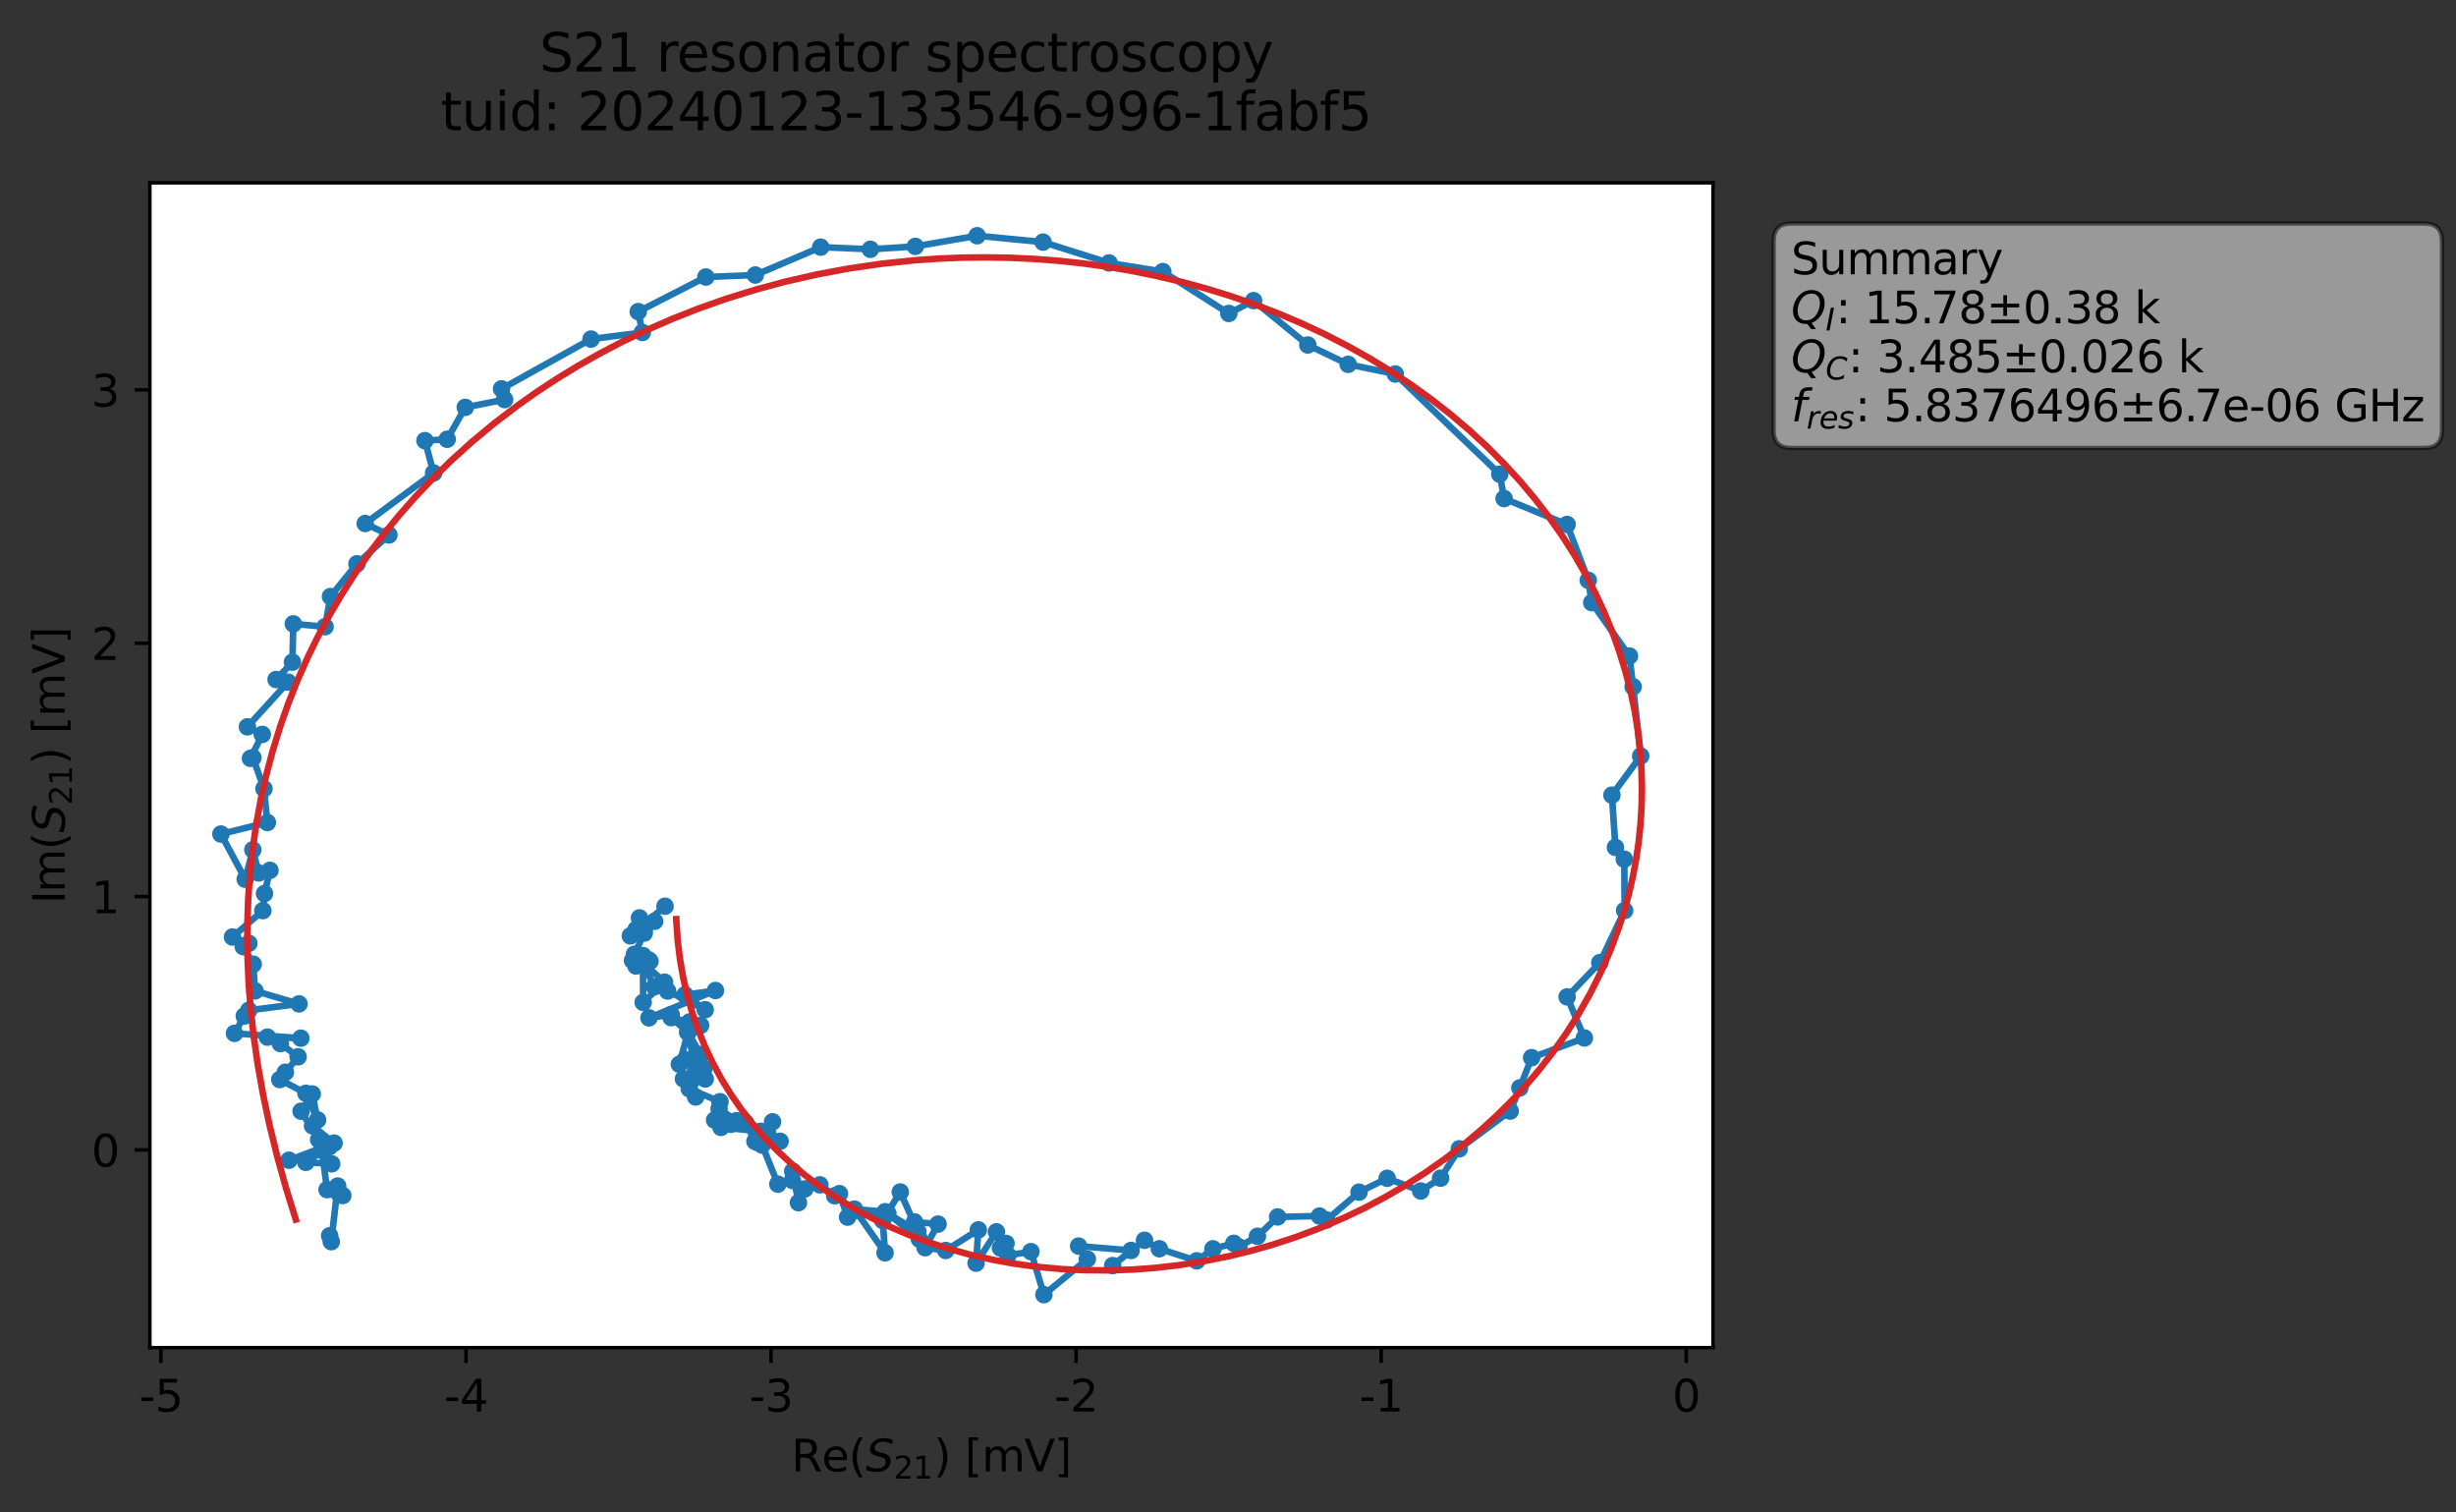 <?xml version="1.0" encoding="utf-8" standalone="no"?>
<!DOCTYPE svg PUBLIC "-//W3C//DTD SVG 1.1//EN"
  "http://www.w3.org/Graphics/SVG/1.1/DTD/svg11.dtd">
<svg xmlns:xlink="http://www.w3.org/1999/xlink" width="561.117pt" height="345.428pt" viewBox="0 0 561.117 345.428" xmlns="http://www.w3.org/2000/svg" version="1.1">
 <rect x="0" y="0" width="561.117" height="345.428" fill="#333333" stroke="none"/>
 <defs>
  <style type="text/css">*{stroke-linejoin: round; stroke-linecap: butt}</style>
 </defs>
 <g id="figure_1">
  <g id="patch_1">
   <path d="M 0 345.428 
L 561.117 345.428 
L 561.117 -0 
L 0 -0 
L 0 345.428 
z
" style="fill: none; opacity: 0"/>
  </g>
  <g id="axes_1">
   <g id="patch_2">
    <path d="M 34.241 307.872 
L 391.361 307.872 
L 391.361 41.76 
L 34.241 41.76 
z
" style="fill: #ffffff"/>
   </g>
   <g id="matplotlib.axis_1">
    <g id="xtick_1">
     <g id="line2d_1">
      <defs>
       <path id="mf56232ba69" d="M 0 0 
L 0 3.5 
" style="stroke: #000000; stroke-width: 0.8"/>
      </defs>
      <g>
       <use xlink:href="#mf56232ba69" x="36.767" y="307.872" style="stroke: #000000; stroke-width: 0.8"/>
      </g>
     </g>
     <g id="text_1">
      <!-- -5 -->
      <g transform="translate(31.782 322.47) scale(0.1 -0.1)">
       <defs>
        <path id="DejaVuSans-2d" d="M 313 2009 
L 1997 2009 
L 1997 1497 
L 313 1497 
L 313 2009 
z
" transform="scale(0.016)"/>
        <path id="DejaVuSans-35" d="M 691 4666 
L 3169 4666 
L 3169 4134 
L 1269 4134 
L 1269 2991 
Q 1406 3038 1543 3061 
Q 1681 3084 1819 3084 
Q 2600 3084 3056 2656 
Q 3513 2228 3513 1497 
Q 3513 744 3044 326 
Q 2575 -91 1722 -91 
Q 1428 -91 1123 -41 
Q 819 9 494 109 
L 494 744 
Q 775 591 1075 516 
Q 1375 441 1709 441 
Q 2250 441 2565 725 
Q 2881 1009 2881 1497 
Q 2881 1984 2565 2268 
Q 2250 2553 1709 2553 
Q 1456 2553 1204 2497 
Q 953 2441 691 2322 
L 691 4666 
z
" transform="scale(0.016)"/>
       </defs>
       <use xlink:href="#DejaVuSans-2d"/>
       <use xlink:href="#DejaVuSans-35" x="36.084"/>
      </g>
     </g>
    </g>
    <g id="xtick_2">
     <g id="line2d_2">
      <g>
       <use xlink:href="#mf56232ba69" x="106.463" y="307.872" style="stroke: #000000; stroke-width: 0.8"/>
      </g>
     </g>
     <g id="text_2">
      <!-- -4 -->
      <g transform="translate(101.478 322.47) scale(0.1 -0.1)">
       <defs>
        <path id="DejaVuSans-34" d="M 2419 4116 
L 825 1625 
L 2419 1625 
L 2419 4116 
z
M 2253 4666 
L 3047 4666 
L 3047 1625 
L 3713 1625 
L 3713 1100 
L 3047 1100 
L 3047 0 
L 2419 0 
L 2419 1100 
L 313 1100 
L 313 1709 
L 2253 4666 
z
" transform="scale(0.016)"/>
       </defs>
       <use xlink:href="#DejaVuSans-2d"/>
       <use xlink:href="#DejaVuSans-34" x="36.084"/>
      </g>
     </g>
    </g>
    <g id="xtick_3">
     <g id="line2d_3">
      <g>
       <use xlink:href="#mf56232ba69" x="176.159" y="307.872" style="stroke: #000000; stroke-width: 0.8"/>
      </g>
     </g>
     <g id="text_3">
      <!-- -3 -->
      <g transform="translate(171.174 322.47) scale(0.1 -0.1)">
       <defs>
        <path id="DejaVuSans-33" d="M 2597 2516 
Q 3050 2419 3304 2112 
Q 3559 1806 3559 1356 
Q 3559 666 3084 287 
Q 2609 -91 1734 -91 
Q 1441 -91 1130 -33 
Q 819 25 488 141 
L 488 750 
Q 750 597 1062 519 
Q 1375 441 1716 441 
Q 2309 441 2620 675 
Q 2931 909 2931 1356 
Q 2931 1769 2642 2001 
Q 2353 2234 1838 2234 
L 1294 2234 
L 1294 2753 
L 1863 2753 
Q 2328 2753 2575 2939 
Q 2822 3125 2822 3475 
Q 2822 3834 2567 4026 
Q 2313 4219 1838 4219 
Q 1578 4219 1281 4162 
Q 984 4106 628 3988 
L 628 4550 
Q 988 4650 1302 4700 
Q 1616 4750 1894 4750 
Q 2613 4750 3031 4423 
Q 3450 4097 3450 3541 
Q 3450 3153 3228 2886 
Q 3006 2619 2597 2516 
z
" transform="scale(0.016)"/>
       </defs>
       <use xlink:href="#DejaVuSans-2d"/>
       <use xlink:href="#DejaVuSans-33" x="36.084"/>
      </g>
     </g>
    </g>
    <g id="xtick_4">
     <g id="line2d_4">
      <g>
       <use xlink:href="#mf56232ba69" x="245.855" y="307.872" style="stroke: #000000; stroke-width: 0.8"/>
      </g>
     </g>
     <g id="text_4">
      <!-- -2 -->
      <g transform="translate(240.87 322.47) scale(0.1 -0.1)">
       <defs>
        <path id="DejaVuSans-32" d="M 1228 531 
L 3431 531 
L 3431 0 
L 469 0 
L 469 531 
Q 828 903 1448 1529 
Q 2069 2156 2228 2338 
Q 2531 2678 2651 2914 
Q 2772 3150 2772 3378 
Q 2772 3750 2511 3984 
Q 2250 4219 1831 4219 
Q 1534 4219 1204 4116 
Q 875 4013 500 3803 
L 500 4441 
Q 881 4594 1212 4672 
Q 1544 4750 1819 4750 
Q 2544 4750 2975 4387 
Q 3406 4025 3406 3419 
Q 3406 3131 3298 2873 
Q 3191 2616 2906 2266 
Q 2828 2175 2409 1742 
Q 1991 1309 1228 531 
z
" transform="scale(0.016)"/>
       </defs>
       <use xlink:href="#DejaVuSans-2d"/>
       <use xlink:href="#DejaVuSans-32" x="36.084"/>
      </g>
     </g>
    </g>
    <g id="xtick_5">
     <g id="line2d_5">
      <g>
       <use xlink:href="#mf56232ba69" x="315.551" y="307.872" style="stroke: #000000; stroke-width: 0.8"/>
      </g>
     </g>
     <g id="text_5">
      <!-- -1 -->
      <g transform="translate(310.566 322.47) scale(0.1 -0.1)">
       <defs>
        <path id="DejaVuSans-31" d="M 794 531 
L 1825 531 
L 1825 4091 
L 703 3866 
L 703 4441 
L 1819 4666 
L 2450 4666 
L 2450 531 
L 3481 531 
L 3481 0 
L 794 0 
L 794 531 
z
" transform="scale(0.016)"/>
       </defs>
       <use xlink:href="#DejaVuSans-2d"/>
       <use xlink:href="#DejaVuSans-31" x="36.084"/>
      </g>
     </g>
    </g>
    <g id="xtick_6">
     <g id="line2d_6">
      <g>
       <use xlink:href="#mf56232ba69" x="385.247" y="307.872" style="stroke: #000000; stroke-width: 0.8"/>
      </g>
     </g>
     <g id="text_6">
      <!-- 0 -->
      <g transform="translate(382.065 322.47) scale(0.1 -0.1)">
       <defs>
        <path id="DejaVuSans-30" d="M 2034 4250 
Q 1547 4250 1301 3770 
Q 1056 3291 1056 2328 
Q 1056 1369 1301 889 
Q 1547 409 2034 409 
Q 2525 409 2770 889 
Q 3016 1369 3016 2328 
Q 3016 3291 2770 3770 
Q 2525 4250 2034 4250 
z
M 2034 4750 
Q 2819 4750 3233 4129 
Q 3647 3509 3647 2328 
Q 3647 1150 3233 529 
Q 2819 -91 2034 -91 
Q 1250 -91 836 529 
Q 422 1150 422 2328 
Q 422 3509 836 4129 
Q 1250 4750 2034 4750 
z
" transform="scale(0.016)"/>
       </defs>
       <use xlink:href="#DejaVuSans-30"/>
      </g>
     </g>
    </g>
    <g id="text_7">
     <!-- Re$(S_{21})$ [mV] -->
     <g transform="translate(180.801 336.149) scale(0.1 -0.1)">
      <defs>
       <path id="DejaVuSans-52" d="M 2841 2188 
Q 3044 2119 3236 1894 
Q 3428 1669 3622 1275 
L 4263 0 
L 3584 0 
L 2988 1197 
Q 2756 1666 2539 1819 
Q 2322 1972 1947 1972 
L 1259 1972 
L 1259 0 
L 628 0 
L 628 4666 
L 2053 4666 
Q 2853 4666 3247 4331 
Q 3641 3997 3641 3322 
Q 3641 2881 3436 2590 
Q 3231 2300 2841 2188 
z
M 1259 4147 
L 1259 2491 
L 2053 2491 
Q 2509 2491 2742 2702 
Q 2975 2913 2975 3322 
Q 2975 3731 2742 3939 
Q 2509 4147 2053 4147 
L 1259 4147 
z
" transform="scale(0.016)"/>
       <path id="DejaVuSans-65" d="M 3597 1894 
L 3597 1613 
L 953 1613 
Q 991 1019 1311 708 
Q 1631 397 2203 397 
Q 2534 397 2845 478 
Q 3156 559 3463 722 
L 3463 178 
Q 3153 47 2828 -22 
Q 2503 -91 2169 -91 
Q 1331 -91 842 396 
Q 353 884 353 1716 
Q 353 2575 817 3079 
Q 1281 3584 2069 3584 
Q 2775 3584 3186 3129 
Q 3597 2675 3597 1894 
z
M 3022 2063 
Q 3016 2534 2758 2815 
Q 2500 3097 2075 3097 
Q 1594 3097 1305 2825 
Q 1016 2553 972 2059 
L 3022 2063 
z
" transform="scale(0.016)"/>
       <path id="DejaVuSans-28" d="M 1984 4856 
Q 1566 4138 1362 3434 
Q 1159 2731 1159 2009 
Q 1159 1288 1364 580 
Q 1569 -128 1984 -844 
L 1484 -844 
Q 1016 -109 783 600 
Q 550 1309 550 2009 
Q 550 2706 781 3412 
Q 1013 4119 1484 4856 
L 1984 4856 
z
" transform="scale(0.016)"/>
       <path id="DejaVuSans-Oblique-53" d="M 3859 4513 
L 3738 3897 
Q 3422 4066 3111 4152 
Q 2800 4238 2509 4238 
Q 1944 4238 1609 3991 
Q 1275 3744 1275 3334 
Q 1275 3109 1398 2989 
Q 1522 2869 2034 2731 
L 2413 2638 
Q 3053 2472 3303 2217 
Q 3553 1963 3553 1503 
Q 3553 797 2998 353 
Q 2444 -91 1538 -91 
Q 1166 -91 791 -17 
Q 416 56 38 206 
L 166 856 
Q 513 641 861 531 
Q 1209 422 1556 422 
Q 2147 422 2503 684 
Q 2859 947 2859 1369 
Q 2859 1650 2717 1795 
Q 2575 1941 2106 2059 
L 1728 2156 
Q 1081 2325 845 2545 
Q 609 2766 609 3163 
Q 609 3859 1145 4304 
Q 1681 4750 2541 4750 
Q 2875 4750 3203 4690 
Q 3531 4631 3859 4513 
z
" transform="scale(0.016)"/>
       <path id="DejaVuSans-29" d="M 513 4856 
L 1013 4856 
Q 1481 4119 1714 3412 
Q 1947 2706 1947 2009 
Q 1947 1309 1714 600 
Q 1481 -109 1013 -844 
L 513 -844 
Q 928 -128 1133 580 
Q 1338 1288 1338 2009 
Q 1338 2731 1133 3434 
Q 928 4138 513 4856 
z
" transform="scale(0.016)"/>
       <path id="DejaVuSans-20" transform="scale(0.016)"/>
       <path id="DejaVuSans-5b" d="M 550 4863 
L 1875 4863 
L 1875 4416 
L 1125 4416 
L 1125 -397 
L 1875 -397 
L 1875 -844 
L 550 -844 
L 550 4863 
z
" transform="scale(0.016)"/>
       <path id="DejaVuSans-6d" d="M 3328 2828 
Q 3544 3216 3844 3400 
Q 4144 3584 4550 3584 
Q 5097 3584 5394 3201 
Q 5691 2819 5691 2113 
L 5691 0 
L 5113 0 
L 5113 2094 
Q 5113 2597 4934 2840 
Q 4756 3084 4391 3084 
Q 3944 3084 3684 2787 
Q 3425 2491 3425 1978 
L 3425 0 
L 2847 0 
L 2847 2094 
Q 2847 2600 2669 2842 
Q 2491 3084 2119 3084 
Q 1678 3084 1418 2786 
Q 1159 2488 1159 1978 
L 1159 0 
L 581 0 
L 581 3500 
L 1159 3500 
L 1159 2956 
Q 1356 3278 1631 3431 
Q 1906 3584 2284 3584 
Q 2666 3584 2933 3390 
Q 3200 3197 3328 2828 
z
" transform="scale(0.016)"/>
       <path id="DejaVuSans-56" d="M 1831 0 
L 50 4666 
L 709 4666 
L 2188 738 
L 3669 4666 
L 4325 4666 
L 2547 0 
L 1831 0 
z
" transform="scale(0.016)"/>
       <path id="DejaVuSans-5d" d="M 1947 4863 
L 1947 -844 
L 622 -844 
L 622 -397 
L 1369 -397 
L 1369 4416 
L 622 4416 
L 622 4863 
L 1947 4863 
z
" transform="scale(0.016)"/>
      </defs>
      <use xlink:href="#DejaVuSans-52" transform="translate(0 0.016)"/>
      <use xlink:href="#DejaVuSans-65" transform="translate(69.482 0.016)"/>
      <use xlink:href="#DejaVuSans-28" transform="translate(131.006 0.016)"/>
      <use xlink:href="#DejaVuSans-Oblique-53" transform="translate(170.02 0.016)"/>
      <use xlink:href="#DejaVuSans-32" transform="translate(233.496 -16.391) scale(0.7)"/>
      <use xlink:href="#DejaVuSans-31" transform="translate(278.032 -16.391) scale(0.7)"/>
      <use xlink:href="#DejaVuSans-29" transform="translate(325.303 0.016)"/>
      <use xlink:href="#DejaVuSans-20" transform="translate(364.316 0.016)"/>
      <use xlink:href="#DejaVuSans-5b" transform="translate(396.104 0.016)"/>
      <use xlink:href="#DejaVuSans-6d" transform="translate(435.117 0.016)"/>
      <use xlink:href="#DejaVuSans-56" transform="translate(532.529 0.016)"/>
      <use xlink:href="#DejaVuSans-5d" transform="translate(600.938 0.016)"/>
     </g>
    </g>
   </g>
   <g id="matplotlib.axis_2">
    <g id="ytick_1">
     <g id="line2d_7">
      <defs>
       <path id="m3dccc84ec0" d="M 0 0 
L -3.5 0 
" style="stroke: #000000; stroke-width: 0.8"/>
      </defs>
      <g>
       <use xlink:href="#m3dccc84ec0" x="34.241" y="262.711" style="stroke: #000000; stroke-width: 0.8"/>
      </g>
     </g>
     <g id="text_8">
      <!-- 0 -->
      <g transform="translate(20.878 266.51) scale(0.1 -0.1)">
       <use xlink:href="#DejaVuSans-30"/>
      </g>
     </g>
    </g>
    <g id="ytick_2">
     <g id="line2d_8">
      <g>
       <use xlink:href="#m3dccc84ec0" x="34.241" y="204.831" style="stroke: #000000; stroke-width: 0.8"/>
      </g>
     </g>
     <g id="text_9">
      <!-- 1 -->
      <g transform="translate(20.878 208.63) scale(0.1 -0.1)">
       <use xlink:href="#DejaVuSans-31"/>
      </g>
     </g>
    </g>
    <g id="ytick_3">
     <g id="line2d_9">
      <g>
       <use xlink:href="#m3dccc84ec0" x="34.241" y="146.951" style="stroke: #000000; stroke-width: 0.8"/>
      </g>
     </g>
     <g id="text_10">
      <!-- 2 -->
      <g transform="translate(20.878 150.75) scale(0.1 -0.1)">
       <use xlink:href="#DejaVuSans-32"/>
      </g>
     </g>
    </g>
    <g id="ytick_4">
     <g id="line2d_10">
      <g>
       <use xlink:href="#m3dccc84ec0" x="34.241" y="89.07" style="stroke: #000000; stroke-width: 0.8"/>
      </g>
     </g>
     <g id="text_11">
      <!-- 3 -->
      <g transform="translate(20.878 92.87) scale(0.1 -0.1)">
       <use xlink:href="#DejaVuSans-33"/>
      </g>
     </g>
    </g>
    <g id="text_12">
     <!-- Im$(S_{21})$ [mV] -->
     <g transform="translate(14.798 206.466) rotate(-90) scale(0.1 -0.1)">
      <defs>
       <path id="DejaVuSans-49" d="M 628 4666 
L 1259 4666 
L 1259 0 
L 628 0 
L 628 4666 
z
" transform="scale(0.016)"/>
      </defs>
      <use xlink:href="#DejaVuSans-49" transform="translate(0 0.016)"/>
      <use xlink:href="#DejaVuSans-6d" transform="translate(25.867 0.016)"/>
      <use xlink:href="#DejaVuSans-28" transform="translate(123.279 0.016)"/>
      <use xlink:href="#DejaVuSans-Oblique-53" transform="translate(162.293 0.016)"/>
      <use xlink:href="#DejaVuSans-32" transform="translate(225.77 -16.391) scale(0.7)"/>
      <use xlink:href="#DejaVuSans-31" transform="translate(270.306 -16.391) scale(0.7)"/>
      <use xlink:href="#DejaVuSans-29" transform="translate(317.576 0.016)"/>
      <use xlink:href="#DejaVuSans-20" transform="translate(356.59 0.016)"/>
      <use xlink:href="#DejaVuSans-5b" transform="translate(388.377 0.016)"/>
      <use xlink:href="#DejaVuSans-6d" transform="translate(427.391 0.016)"/>
      <use xlink:href="#DejaVuSans-56" transform="translate(524.803 0.016)"/>
      <use xlink:href="#DejaVuSans-5d" transform="translate(593.211 0.016)"/>
     </g>
    </g>
   </g>
   <g id="line2d_11">
    <path d="M 75.316 282.308 
L 75.687 283.665 
L 77.148 270.957 
L 77.307 272.498 
L 78.314 273.124 
L 74.728 271.781 
L 73.528 262.773 
L 75.784 265.879 
L 69.871 265.54 
L 75.24 261.994 
L 66.024 265.058 
L 76.327 261.152 
L 71.411 257.207 
L 72.802 260.34 
L 68.791 253.869 
L 71.334 249.926 
L 72.553 255.841 
L 69.898 249.773 
L 63.92 246.63 
L 65.207 244.966 
L 68.111 241.425 
L 64.058 238.403 
L 61.101 236.938 
L 68.73 237.178 
L 53.575 236.075 
L 55.806 232.123 
L 56.844 230.811 
L 68.315 229.343 
L 58.264 226.371 
L 57.85 220.275 
L 55.587 216.279 
L 56.853 215.512 
L 53.116 214.064 
L 60.055 208.038 
L 60.425 204.126 
L 61.675 198.839 
L 59.104 199.424 
L 57.762 194.138 
L 56.025 200.868 
L 50.473 190.543 
L 61.089 187.902 
L 60.306 180.182 
L 57.785 173.096 
L 57.225 173.25 
L 59.922 167.781 
L 56.521 166.048 
L 65.806 155.83 
L 63.072 155.243 
L 66.809 151.277 
L 67.012 142.523 
L 74.27 143.179 
L 75.501 136.28 
L 81.556 128.808 
L 88.857 122.211 
L 83.433 119.599 
L 99.063 108.055 
L 97.085 100.667 
L 102.17 100.349 
L 106.302 93.067 
L 115.289 91.289 
L 114.586 88.834 
L 135.027 77.467 
L 146.749 75.958 
L 145.815 71.192 
L 161.263 63.285 
L 172.559 62.833 
L 187.502 56.462 
L 198.851 56.951 
L 209.123 56.288 
L 223.238 53.856 
L 238.3 55.308 
L 253.382 60.073 
L 265.661 62.046 
L 280.744 71.605 
L 286.402 68.688 
L 298.795 78.813 
L 308.009 83.236 
L 318.776 85.447 
L 342.649 108.327 
L 343.642 113.899 
L 358.031 119.82 
L 362.862 132.563 
L 363.66 137.668 
L 372.281 149.876 
L 373.118 156.895 
L 374.847 172.725 
L 368.273 181.653 
L 369.075 193.599 
L 371.1 196.286 
L 371.172 208.013 
L 365.512 219.916 
L 358.034 227.744 
L 361.982 237.132 
L 349.929 241.629 
L 347.236 248.53 
L 345.032 253.831 
L 333.401 262.451 
L 329.13 269.16 
L 324.588 272.089 
L 316.919 269.189 
L 310.5 272.352 
L 303.1 278.709 
L 301.46 277.81 
L 291.898 278.015 
L 287.286 282.433 
L 283.033 284.862 
L 281.883 284.046 
L 277.116 285.304 
L 273.42 288.042 
L 264.873 285.285 
L 261.485 283.345 
L 254.213 289.128 
L 258.417 285.67 
L 246.429 284.671 
L 248.421 287.636 
L 238.5 295.776 
L 235.535 285.938 
L 230.28 286.797 
L 229.841 284.063 
L 228.585 285.115 
L 227.654 281.415 
L 223.001 288.579 
L 223.516 280.967 
L 216.064 285.674 
L 211.356 285.042 
L 214.316 279.65 
L 208.941 279.161 
L 210.059 283.099 
L 202.857 277.235 
L 209.693 281.33 
L 205.681 272.316 
L 201.66 278.805 
L 202.21 286.216 
L 195.215 276.225 
L 202.222 276.827 
L 193.649 278.06 
L 191.792 272.695 
L 190.695 273.179 
L 187.317 270.683 
L 183.892 271.606 
L 182.421 274.757 
L 181.109 267.575 
L 181.053 269.687 
L 177.71 270.518 
L 174.124 261.592 
L 175.38 258.78 
L 178.221 260.727 
L 173.106 261.024 
L 176.497 256.289 
L 172.482 260.749 
L 170.371 256.542 
L 173.752 258.451 
L 164.716 257.56 
L 165.069 256.424 
L 166.964 256.841 
L 168.314 256.021 
L 164.287 253.337 
L 163.26 255.884 
L 164.495 251.689 
L 157.478 248.736 
L 158.934 250.612 
L 158.029 246.807 
L 156.142 246.471 
L 160.24 245.747 
L 161.119 246.493 
L 160.835 244.107 
L 156.536 242.094 
L 158.865 244.858 
L 157.253 235.578 
L 155.21 243.137 
L 160.139 240.908 
L 157.152 235.866 
L 160.057 234.244 
L 157.534 233.462 
L 153.33 232.488 
L 157.141 235.772 
L 153.337 231.802 
L 148.272 232.535 
L 163.46 226.289 
L 156.504 227.27 
L 161.118 230.675 
L 152.526 226.404 
L 149.512 225.436 
L 146.814 219.894 
L 151.837 224.387 
L 146.942 228.999 
L 146.905 218.322 
L 144.499 219.431 
L 145.297 220.691 
L 148.508 219.6 
L 148.201 219.285 
L 146.654 219.609 
L 144.948 218.013 
L 147.183 213.175 
L 147.202 212.367 
L 145.315 212.339 
L 146.099 209.694 
L 149.567 210.471 
L 144.012 213.803 
L 151.938 207.03 
L 151.938 207.03 
" clip-path="url(#p0fa4b2edb0)" style="fill: none; stroke: #1f77b4; stroke-width: 1.5; stroke-linecap: square"/>
    <defs>
     <path id="mee744067bc" d="M 0 1.5 
C 0.398 1.5 0.779 1.342 1.061 1.061 
C 1.342 0.779 1.5 0.398 1.5 0 
C 1.5 -0.398 1.342 -0.779 1.061 -1.061 
C 0.779 -1.342 0.398 -1.5 0 -1.5 
C -0.398 -1.5 -0.779 -1.342 -1.061 -1.061 
C -1.342 -0.779 -1.5 -0.398 -1.5 0 
C -1.5 0.398 -1.342 0.779 -1.061 1.061 
C -0.779 1.342 -0.398 1.5 0 1.5 
z
" style="stroke: #1f77b4"/>
    </defs>
    <g clip-path="url(#p0fa4b2edb0)">
     <use xlink:href="#mee744067bc" x="75.316" y="282.308" style="fill: #1f77b4; stroke: #1f77b4"/>
     <use xlink:href="#mee744067bc" x="75.687" y="283.665" style="fill: #1f77b4; stroke: #1f77b4"/>
     <use xlink:href="#mee744067bc" x="77.148" y="270.957" style="fill: #1f77b4; stroke: #1f77b4"/>
     <use xlink:href="#mee744067bc" x="77.307" y="272.498" style="fill: #1f77b4; stroke: #1f77b4"/>
     <use xlink:href="#mee744067bc" x="78.314" y="273.124" style="fill: #1f77b4; stroke: #1f77b4"/>
     <use xlink:href="#mee744067bc" x="74.728" y="271.781" style="fill: #1f77b4; stroke: #1f77b4"/>
     <use xlink:href="#mee744067bc" x="73.528" y="262.773" style="fill: #1f77b4; stroke: #1f77b4"/>
     <use xlink:href="#mee744067bc" x="75.784" y="265.879" style="fill: #1f77b4; stroke: #1f77b4"/>
     <use xlink:href="#mee744067bc" x="69.871" y="265.54" style="fill: #1f77b4; stroke: #1f77b4"/>
     <use xlink:href="#mee744067bc" x="75.24" y="261.994" style="fill: #1f77b4; stroke: #1f77b4"/>
     <use xlink:href="#mee744067bc" x="66.024" y="265.058" style="fill: #1f77b4; stroke: #1f77b4"/>
     <use xlink:href="#mee744067bc" x="76.327" y="261.152" style="fill: #1f77b4; stroke: #1f77b4"/>
     <use xlink:href="#mee744067bc" x="71.411" y="257.207" style="fill: #1f77b4; stroke: #1f77b4"/>
     <use xlink:href="#mee744067bc" x="72.802" y="260.34" style="fill: #1f77b4; stroke: #1f77b4"/>
     <use xlink:href="#mee744067bc" x="68.791" y="253.869" style="fill: #1f77b4; stroke: #1f77b4"/>
     <use xlink:href="#mee744067bc" x="71.334" y="249.926" style="fill: #1f77b4; stroke: #1f77b4"/>
     <use xlink:href="#mee744067bc" x="72.553" y="255.841" style="fill: #1f77b4; stroke: #1f77b4"/>
     <use xlink:href="#mee744067bc" x="69.898" y="249.773" style="fill: #1f77b4; stroke: #1f77b4"/>
     <use xlink:href="#mee744067bc" x="63.92" y="246.63" style="fill: #1f77b4; stroke: #1f77b4"/>
     <use xlink:href="#mee744067bc" x="65.207" y="244.966" style="fill: #1f77b4; stroke: #1f77b4"/>
     <use xlink:href="#mee744067bc" x="68.111" y="241.425" style="fill: #1f77b4; stroke: #1f77b4"/>
     <use xlink:href="#mee744067bc" x="64.058" y="238.403" style="fill: #1f77b4; stroke: #1f77b4"/>
     <use xlink:href="#mee744067bc" x="61.101" y="236.938" style="fill: #1f77b4; stroke: #1f77b4"/>
     <use xlink:href="#mee744067bc" x="68.73" y="237.178" style="fill: #1f77b4; stroke: #1f77b4"/>
     <use xlink:href="#mee744067bc" x="53.575" y="236.075" style="fill: #1f77b4; stroke: #1f77b4"/>
     <use xlink:href="#mee744067bc" x="55.806" y="232.123" style="fill: #1f77b4; stroke: #1f77b4"/>
     <use xlink:href="#mee744067bc" x="56.844" y="230.811" style="fill: #1f77b4; stroke: #1f77b4"/>
     <use xlink:href="#mee744067bc" x="68.315" y="229.343" style="fill: #1f77b4; stroke: #1f77b4"/>
     <use xlink:href="#mee744067bc" x="58.264" y="226.371" style="fill: #1f77b4; stroke: #1f77b4"/>
     <use xlink:href="#mee744067bc" x="57.85" y="220.275" style="fill: #1f77b4; stroke: #1f77b4"/>
     <use xlink:href="#mee744067bc" x="55.587" y="216.279" style="fill: #1f77b4; stroke: #1f77b4"/>
     <use xlink:href="#mee744067bc" x="56.853" y="215.512" style="fill: #1f77b4; stroke: #1f77b4"/>
     <use xlink:href="#mee744067bc" x="53.116" y="214.064" style="fill: #1f77b4; stroke: #1f77b4"/>
     <use xlink:href="#mee744067bc" x="60.055" y="208.038" style="fill: #1f77b4; stroke: #1f77b4"/>
     <use xlink:href="#mee744067bc" x="60.425" y="204.126" style="fill: #1f77b4; stroke: #1f77b4"/>
     <use xlink:href="#mee744067bc" x="61.675" y="198.839" style="fill: #1f77b4; stroke: #1f77b4"/>
     <use xlink:href="#mee744067bc" x="59.104" y="199.424" style="fill: #1f77b4; stroke: #1f77b4"/>
     <use xlink:href="#mee744067bc" x="57.762" y="194.138" style="fill: #1f77b4; stroke: #1f77b4"/>
     <use xlink:href="#mee744067bc" x="56.025" y="200.868" style="fill: #1f77b4; stroke: #1f77b4"/>
     <use xlink:href="#mee744067bc" x="50.473" y="190.543" style="fill: #1f77b4; stroke: #1f77b4"/>
     <use xlink:href="#mee744067bc" x="61.089" y="187.902" style="fill: #1f77b4; stroke: #1f77b4"/>
     <use xlink:href="#mee744067bc" x="60.306" y="180.182" style="fill: #1f77b4; stroke: #1f77b4"/>
     <use xlink:href="#mee744067bc" x="57.785" y="173.096" style="fill: #1f77b4; stroke: #1f77b4"/>
     <use xlink:href="#mee744067bc" x="57.225" y="173.25" style="fill: #1f77b4; stroke: #1f77b4"/>
     <use xlink:href="#mee744067bc" x="59.922" y="167.781" style="fill: #1f77b4; stroke: #1f77b4"/>
     <use xlink:href="#mee744067bc" x="56.521" y="166.048" style="fill: #1f77b4; stroke: #1f77b4"/>
     <use xlink:href="#mee744067bc" x="65.806" y="155.83" style="fill: #1f77b4; stroke: #1f77b4"/>
     <use xlink:href="#mee744067bc" x="63.072" y="155.243" style="fill: #1f77b4; stroke: #1f77b4"/>
     <use xlink:href="#mee744067bc" x="66.809" y="151.277" style="fill: #1f77b4; stroke: #1f77b4"/>
     <use xlink:href="#mee744067bc" x="67.012" y="142.523" style="fill: #1f77b4; stroke: #1f77b4"/>
     <use xlink:href="#mee744067bc" x="74.27" y="143.179" style="fill: #1f77b4; stroke: #1f77b4"/>
     <use xlink:href="#mee744067bc" x="75.501" y="136.28" style="fill: #1f77b4; stroke: #1f77b4"/>
     <use xlink:href="#mee744067bc" x="81.556" y="128.808" style="fill: #1f77b4; stroke: #1f77b4"/>
     <use xlink:href="#mee744067bc" x="88.857" y="122.211" style="fill: #1f77b4; stroke: #1f77b4"/>
     <use xlink:href="#mee744067bc" x="83.433" y="119.599" style="fill: #1f77b4; stroke: #1f77b4"/>
     <use xlink:href="#mee744067bc" x="99.063" y="108.055" style="fill: #1f77b4; stroke: #1f77b4"/>
     <use xlink:href="#mee744067bc" x="97.085" y="100.667" style="fill: #1f77b4; stroke: #1f77b4"/>
     <use xlink:href="#mee744067bc" x="102.17" y="100.349" style="fill: #1f77b4; stroke: #1f77b4"/>
     <use xlink:href="#mee744067bc" x="106.302" y="93.067" style="fill: #1f77b4; stroke: #1f77b4"/>
     <use xlink:href="#mee744067bc" x="115.289" y="91.289" style="fill: #1f77b4; stroke: #1f77b4"/>
     <use xlink:href="#mee744067bc" x="114.586" y="88.834" style="fill: #1f77b4; stroke: #1f77b4"/>
     <use xlink:href="#mee744067bc" x="135.027" y="77.467" style="fill: #1f77b4; stroke: #1f77b4"/>
     <use xlink:href="#mee744067bc" x="146.749" y="75.958" style="fill: #1f77b4; stroke: #1f77b4"/>
     <use xlink:href="#mee744067bc" x="145.815" y="71.192" style="fill: #1f77b4; stroke: #1f77b4"/>
     <use xlink:href="#mee744067bc" x="161.263" y="63.285" style="fill: #1f77b4; stroke: #1f77b4"/>
     <use xlink:href="#mee744067bc" x="172.559" y="62.833" style="fill: #1f77b4; stroke: #1f77b4"/>
     <use xlink:href="#mee744067bc" x="187.502" y="56.462" style="fill: #1f77b4; stroke: #1f77b4"/>
     <use xlink:href="#mee744067bc" x="198.851" y="56.951" style="fill: #1f77b4; stroke: #1f77b4"/>
     <use xlink:href="#mee744067bc" x="209.123" y="56.288" style="fill: #1f77b4; stroke: #1f77b4"/>
     <use xlink:href="#mee744067bc" x="223.238" y="53.856" style="fill: #1f77b4; stroke: #1f77b4"/>
     <use xlink:href="#mee744067bc" x="238.3" y="55.308" style="fill: #1f77b4; stroke: #1f77b4"/>
     <use xlink:href="#mee744067bc" x="253.382" y="60.073" style="fill: #1f77b4; stroke: #1f77b4"/>
     <use xlink:href="#mee744067bc" x="265.661" y="62.046" style="fill: #1f77b4; stroke: #1f77b4"/>
     <use xlink:href="#mee744067bc" x="280.744" y="71.605" style="fill: #1f77b4; stroke: #1f77b4"/>
     <use xlink:href="#mee744067bc" x="286.402" y="68.688" style="fill: #1f77b4; stroke: #1f77b4"/>
     <use xlink:href="#mee744067bc" x="298.795" y="78.813" style="fill: #1f77b4; stroke: #1f77b4"/>
     <use xlink:href="#mee744067bc" x="308.009" y="83.236" style="fill: #1f77b4; stroke: #1f77b4"/>
     <use xlink:href="#mee744067bc" x="318.776" y="85.447" style="fill: #1f77b4; stroke: #1f77b4"/>
     <use xlink:href="#mee744067bc" x="342.649" y="108.327" style="fill: #1f77b4; stroke: #1f77b4"/>
     <use xlink:href="#mee744067bc" x="343.642" y="113.899" style="fill: #1f77b4; stroke: #1f77b4"/>
     <use xlink:href="#mee744067bc" x="358.031" y="119.82" style="fill: #1f77b4; stroke: #1f77b4"/>
     <use xlink:href="#mee744067bc" x="362.862" y="132.563" style="fill: #1f77b4; stroke: #1f77b4"/>
     <use xlink:href="#mee744067bc" x="363.66" y="137.668" style="fill: #1f77b4; stroke: #1f77b4"/>
     <use xlink:href="#mee744067bc" x="372.281" y="149.876" style="fill: #1f77b4; stroke: #1f77b4"/>
     <use xlink:href="#mee744067bc" x="373.118" y="156.895" style="fill: #1f77b4; stroke: #1f77b4"/>
     <use xlink:href="#mee744067bc" x="374.847" y="172.725" style="fill: #1f77b4; stroke: #1f77b4"/>
     <use xlink:href="#mee744067bc" x="368.273" y="181.653" style="fill: #1f77b4; stroke: #1f77b4"/>
     <use xlink:href="#mee744067bc" x="369.075" y="193.599" style="fill: #1f77b4; stroke: #1f77b4"/>
     <use xlink:href="#mee744067bc" x="371.1" y="196.286" style="fill: #1f77b4; stroke: #1f77b4"/>
     <use xlink:href="#mee744067bc" x="371.172" y="208.013" style="fill: #1f77b4; stroke: #1f77b4"/>
     <use xlink:href="#mee744067bc" x="365.512" y="219.916" style="fill: #1f77b4; stroke: #1f77b4"/>
     <use xlink:href="#mee744067bc" x="358.034" y="227.744" style="fill: #1f77b4; stroke: #1f77b4"/>
     <use xlink:href="#mee744067bc" x="361.982" y="237.132" style="fill: #1f77b4; stroke: #1f77b4"/>
     <use xlink:href="#mee744067bc" x="349.929" y="241.629" style="fill: #1f77b4; stroke: #1f77b4"/>
     <use xlink:href="#mee744067bc" x="347.236" y="248.53" style="fill: #1f77b4; stroke: #1f77b4"/>
     <use xlink:href="#mee744067bc" x="345.032" y="253.831" style="fill: #1f77b4; stroke: #1f77b4"/>
     <use xlink:href="#mee744067bc" x="333.401" y="262.451" style="fill: #1f77b4; stroke: #1f77b4"/>
     <use xlink:href="#mee744067bc" x="329.13" y="269.16" style="fill: #1f77b4; stroke: #1f77b4"/>
     <use xlink:href="#mee744067bc" x="324.588" y="272.089" style="fill: #1f77b4; stroke: #1f77b4"/>
     <use xlink:href="#mee744067bc" x="316.919" y="269.189" style="fill: #1f77b4; stroke: #1f77b4"/>
     <use xlink:href="#mee744067bc" x="310.5" y="272.352" style="fill: #1f77b4; stroke: #1f77b4"/>
     <use xlink:href="#mee744067bc" x="303.1" y="278.709" style="fill: #1f77b4; stroke: #1f77b4"/>
     <use xlink:href="#mee744067bc" x="301.46" y="277.81" style="fill: #1f77b4; stroke: #1f77b4"/>
     <use xlink:href="#mee744067bc" x="291.898" y="278.015" style="fill: #1f77b4; stroke: #1f77b4"/>
     <use xlink:href="#mee744067bc" x="287.286" y="282.433" style="fill: #1f77b4; stroke: #1f77b4"/>
     <use xlink:href="#mee744067bc" x="283.033" y="284.862" style="fill: #1f77b4; stroke: #1f77b4"/>
     <use xlink:href="#mee744067bc" x="281.883" y="284.046" style="fill: #1f77b4; stroke: #1f77b4"/>
     <use xlink:href="#mee744067bc" x="277.116" y="285.304" style="fill: #1f77b4; stroke: #1f77b4"/>
     <use xlink:href="#mee744067bc" x="273.42" y="288.042" style="fill: #1f77b4; stroke: #1f77b4"/>
     <use xlink:href="#mee744067bc" x="264.873" y="285.285" style="fill: #1f77b4; stroke: #1f77b4"/>
     <use xlink:href="#mee744067bc" x="261.485" y="283.345" style="fill: #1f77b4; stroke: #1f77b4"/>
     <use xlink:href="#mee744067bc" x="254.213" y="289.128" style="fill: #1f77b4; stroke: #1f77b4"/>
     <use xlink:href="#mee744067bc" x="258.417" y="285.67" style="fill: #1f77b4; stroke: #1f77b4"/>
     <use xlink:href="#mee744067bc" x="246.429" y="284.671" style="fill: #1f77b4; stroke: #1f77b4"/>
     <use xlink:href="#mee744067bc" x="248.421" y="287.636" style="fill: #1f77b4; stroke: #1f77b4"/>
     <use xlink:href="#mee744067bc" x="238.5" y="295.776" style="fill: #1f77b4; stroke: #1f77b4"/>
     <use xlink:href="#mee744067bc" x="235.535" y="285.938" style="fill: #1f77b4; stroke: #1f77b4"/>
     <use xlink:href="#mee744067bc" x="230.28" y="286.797" style="fill: #1f77b4; stroke: #1f77b4"/>
     <use xlink:href="#mee744067bc" x="229.841" y="284.063" style="fill: #1f77b4; stroke: #1f77b4"/>
     <use xlink:href="#mee744067bc" x="228.585" y="285.115" style="fill: #1f77b4; stroke: #1f77b4"/>
     <use xlink:href="#mee744067bc" x="227.654" y="281.415" style="fill: #1f77b4; stroke: #1f77b4"/>
     <use xlink:href="#mee744067bc" x="223.001" y="288.579" style="fill: #1f77b4; stroke: #1f77b4"/>
     <use xlink:href="#mee744067bc" x="223.516" y="280.967" style="fill: #1f77b4; stroke: #1f77b4"/>
     <use xlink:href="#mee744067bc" x="216.064" y="285.674" style="fill: #1f77b4; stroke: #1f77b4"/>
     <use xlink:href="#mee744067bc" x="211.356" y="285.042" style="fill: #1f77b4; stroke: #1f77b4"/>
     <use xlink:href="#mee744067bc" x="214.316" y="279.65" style="fill: #1f77b4; stroke: #1f77b4"/>
     <use xlink:href="#mee744067bc" x="208.941" y="279.161" style="fill: #1f77b4; stroke: #1f77b4"/>
     <use xlink:href="#mee744067bc" x="210.059" y="283.099" style="fill: #1f77b4; stroke: #1f77b4"/>
     <use xlink:href="#mee744067bc" x="202.857" y="277.235" style="fill: #1f77b4; stroke: #1f77b4"/>
     <use xlink:href="#mee744067bc" x="209.693" y="281.33" style="fill: #1f77b4; stroke: #1f77b4"/>
     <use xlink:href="#mee744067bc" x="205.681" y="272.316" style="fill: #1f77b4; stroke: #1f77b4"/>
     <use xlink:href="#mee744067bc" x="201.66" y="278.805" style="fill: #1f77b4; stroke: #1f77b4"/>
     <use xlink:href="#mee744067bc" x="202.21" y="286.216" style="fill: #1f77b4; stroke: #1f77b4"/>
     <use xlink:href="#mee744067bc" x="195.215" y="276.225" style="fill: #1f77b4; stroke: #1f77b4"/>
     <use xlink:href="#mee744067bc" x="202.222" y="276.827" style="fill: #1f77b4; stroke: #1f77b4"/>
     <use xlink:href="#mee744067bc" x="193.649" y="278.06" style="fill: #1f77b4; stroke: #1f77b4"/>
     <use xlink:href="#mee744067bc" x="191.792" y="272.695" style="fill: #1f77b4; stroke: #1f77b4"/>
     <use xlink:href="#mee744067bc" x="190.695" y="273.179" style="fill: #1f77b4; stroke: #1f77b4"/>
     <use xlink:href="#mee744067bc" x="187.317" y="270.683" style="fill: #1f77b4; stroke: #1f77b4"/>
     <use xlink:href="#mee744067bc" x="183.892" y="271.606" style="fill: #1f77b4; stroke: #1f77b4"/>
     <use xlink:href="#mee744067bc" x="182.421" y="274.757" style="fill: #1f77b4; stroke: #1f77b4"/>
     <use xlink:href="#mee744067bc" x="181.109" y="267.575" style="fill: #1f77b4; stroke: #1f77b4"/>
     <use xlink:href="#mee744067bc" x="181.053" y="269.687" style="fill: #1f77b4; stroke: #1f77b4"/>
     <use xlink:href="#mee744067bc" x="177.71" y="270.518" style="fill: #1f77b4; stroke: #1f77b4"/>
     <use xlink:href="#mee744067bc" x="174.124" y="261.592" style="fill: #1f77b4; stroke: #1f77b4"/>
     <use xlink:href="#mee744067bc" x="175.38" y="258.78" style="fill: #1f77b4; stroke: #1f77b4"/>
     <use xlink:href="#mee744067bc" x="178.221" y="260.727" style="fill: #1f77b4; stroke: #1f77b4"/>
     <use xlink:href="#mee744067bc" x="173.106" y="261.024" style="fill: #1f77b4; stroke: #1f77b4"/>
     <use xlink:href="#mee744067bc" x="176.497" y="256.289" style="fill: #1f77b4; stroke: #1f77b4"/>
     <use xlink:href="#mee744067bc" x="172.482" y="260.749" style="fill: #1f77b4; stroke: #1f77b4"/>
     <use xlink:href="#mee744067bc" x="170.371" y="256.542" style="fill: #1f77b4; stroke: #1f77b4"/>
     <use xlink:href="#mee744067bc" x="173.752" y="258.451" style="fill: #1f77b4; stroke: #1f77b4"/>
     <use xlink:href="#mee744067bc" x="164.716" y="257.56" style="fill: #1f77b4; stroke: #1f77b4"/>
     <use xlink:href="#mee744067bc" x="165.069" y="256.424" style="fill: #1f77b4; stroke: #1f77b4"/>
     <use xlink:href="#mee744067bc" x="166.964" y="256.841" style="fill: #1f77b4; stroke: #1f77b4"/>
     <use xlink:href="#mee744067bc" x="168.314" y="256.021" style="fill: #1f77b4; stroke: #1f77b4"/>
     <use xlink:href="#mee744067bc" x="164.287" y="253.337" style="fill: #1f77b4; stroke: #1f77b4"/>
     <use xlink:href="#mee744067bc" x="163.26" y="255.884" style="fill: #1f77b4; stroke: #1f77b4"/>
     <use xlink:href="#mee744067bc" x="164.495" y="251.689" style="fill: #1f77b4; stroke: #1f77b4"/>
     <use xlink:href="#mee744067bc" x="157.478" y="248.736" style="fill: #1f77b4; stroke: #1f77b4"/>
     <use xlink:href="#mee744067bc" x="158.934" y="250.612" style="fill: #1f77b4; stroke: #1f77b4"/>
     <use xlink:href="#mee744067bc" x="158.029" y="246.807" style="fill: #1f77b4; stroke: #1f77b4"/>
     <use xlink:href="#mee744067bc" x="156.142" y="246.471" style="fill: #1f77b4; stroke: #1f77b4"/>
     <use xlink:href="#mee744067bc" x="160.24" y="245.747" style="fill: #1f77b4; stroke: #1f77b4"/>
     <use xlink:href="#mee744067bc" x="161.119" y="246.493" style="fill: #1f77b4; stroke: #1f77b4"/>
     <use xlink:href="#mee744067bc" x="160.835" y="244.107" style="fill: #1f77b4; stroke: #1f77b4"/>
     <use xlink:href="#mee744067bc" x="156.536" y="242.094" style="fill: #1f77b4; stroke: #1f77b4"/>
     <use xlink:href="#mee744067bc" x="158.865" y="244.858" style="fill: #1f77b4; stroke: #1f77b4"/>
     <use xlink:href="#mee744067bc" x="157.253" y="235.578" style="fill: #1f77b4; stroke: #1f77b4"/>
     <use xlink:href="#mee744067bc" x="155.21" y="243.137" style="fill: #1f77b4; stroke: #1f77b4"/>
     <use xlink:href="#mee744067bc" x="160.139" y="240.908" style="fill: #1f77b4; stroke: #1f77b4"/>
     <use xlink:href="#mee744067bc" x="157.152" y="235.866" style="fill: #1f77b4; stroke: #1f77b4"/>
     <use xlink:href="#mee744067bc" x="160.057" y="234.244" style="fill: #1f77b4; stroke: #1f77b4"/>
     <use xlink:href="#mee744067bc" x="157.534" y="233.462" style="fill: #1f77b4; stroke: #1f77b4"/>
     <use xlink:href="#mee744067bc" x="153.33" y="232.488" style="fill: #1f77b4; stroke: #1f77b4"/>
     <use xlink:href="#mee744067bc" x="157.141" y="235.772" style="fill: #1f77b4; stroke: #1f77b4"/>
     <use xlink:href="#mee744067bc" x="153.337" y="231.802" style="fill: #1f77b4; stroke: #1f77b4"/>
     <use xlink:href="#mee744067bc" x="148.272" y="232.535" style="fill: #1f77b4; stroke: #1f77b4"/>
     <use xlink:href="#mee744067bc" x="163.46" y="226.289" style="fill: #1f77b4; stroke: #1f77b4"/>
     <use xlink:href="#mee744067bc" x="156.504" y="227.27" style="fill: #1f77b4; stroke: #1f77b4"/>
     <use xlink:href="#mee744067bc" x="161.118" y="230.675" style="fill: #1f77b4; stroke: #1f77b4"/>
     <use xlink:href="#mee744067bc" x="152.526" y="226.404" style="fill: #1f77b4; stroke: #1f77b4"/>
     <use xlink:href="#mee744067bc" x="149.512" y="225.436" style="fill: #1f77b4; stroke: #1f77b4"/>
     <use xlink:href="#mee744067bc" x="146.814" y="219.894" style="fill: #1f77b4; stroke: #1f77b4"/>
     <use xlink:href="#mee744067bc" x="151.837" y="224.387" style="fill: #1f77b4; stroke: #1f77b4"/>
     <use xlink:href="#mee744067bc" x="146.942" y="228.999" style="fill: #1f77b4; stroke: #1f77b4"/>
     <use xlink:href="#mee744067bc" x="146.905" y="218.322" style="fill: #1f77b4; stroke: #1f77b4"/>
     <use xlink:href="#mee744067bc" x="144.499" y="219.431" style="fill: #1f77b4; stroke: #1f77b4"/>
     <use xlink:href="#mee744067bc" x="145.297" y="220.691" style="fill: #1f77b4; stroke: #1f77b4"/>
     <use xlink:href="#mee744067bc" x="148.508" y="219.6" style="fill: #1f77b4; stroke: #1f77b4"/>
     <use xlink:href="#mee744067bc" x="148.201" y="219.285" style="fill: #1f77b4; stroke: #1f77b4"/>
     <use xlink:href="#mee744067bc" x="146.654" y="219.609" style="fill: #1f77b4; stroke: #1f77b4"/>
     <use xlink:href="#mee744067bc" x="144.948" y="218.013" style="fill: #1f77b4; stroke: #1f77b4"/>
     <use xlink:href="#mee744067bc" x="147.183" y="213.175" style="fill: #1f77b4; stroke: #1f77b4"/>
     <use xlink:href="#mee744067bc" x="147.202" y="212.367" style="fill: #1f77b4; stroke: #1f77b4"/>
     <use xlink:href="#mee744067bc" x="145.315" y="212.339" style="fill: #1f77b4; stroke: #1f77b4"/>
     <use xlink:href="#mee744067bc" x="146.099" y="209.694" style="fill: #1f77b4; stroke: #1f77b4"/>
     <use xlink:href="#mee744067bc" x="149.567" y="210.471" style="fill: #1f77b4; stroke: #1f77b4"/>
     <use xlink:href="#mee744067bc" x="144.012" y="213.803" style="fill: #1f77b4; stroke: #1f77b4"/>
     <use xlink:href="#mee744067bc" x="151.938" y="207.03" style="fill: #1f77b4; stroke: #1f77b4"/>
    </g>
   </g>
   <g id="line2d_12">
    <path d="M 67.578 278.615 
L 65.338 271.39 
L 63.295 264.033 
L 61.557 256.926 
L 60.122 250.149 
L 58.911 243.357 
L 57.935 236.575 
L 57.251 230.333 
L 56.787 224.235 
L 56.524 217.781 
L 56.5 211.518 
L 56.699 205.511 
L 57.094 199.829 
L 57.732 193.864 
L 58.539 188.309 
L 59.61 182.503 
L 60.797 177.206 
L 62.253 171.698 
L 64.016 165.973 
L 65.804 160.888 
L 67.881 155.637 
L 70.28 150.22 
L 72.554 145.581 
L 75.104 140.83 
L 77.955 135.972 
L 81.137 131.013 
L 84.681 125.963 
L 87.798 121.866 
L 91.185 117.725 
L 94.861 113.55 
L 98.844 109.353 
L 103.155 105.146 
L 107.812 100.947 
L 112.835 96.772 
L 118.245 92.644 
L 122.566 89.592 
L 127.122 86.592 
L 131.92 83.655 
L 136.966 80.795 
L 142.264 78.027 
L 147.819 75.368 
L 153.634 72.833 
L 159.71 70.442 
L 166.046 68.214 
L 172.639 66.168 
L 179.486 64.327 
L 186.579 62.711 
L 193.906 61.343 
L 201.456 60.246 
L 209.212 59.442 
L 214.487 59.079 
L 219.838 58.863 
L 225.257 58.799 
L 230.738 58.893 
L 236.269 59.152 
L 241.843 59.579 
L 247.449 60.18 
L 253.076 60.959 
L 258.713 61.919 
L 264.349 63.064 
L 269.969 64.396 
L 275.563 65.917 
L 281.116 67.626 
L 286.616 69.526 
L 292.048 71.614 
L 297.399 73.889 
L 302.656 76.348 
L 307.805 78.988 
L 312.833 81.805 
L 317.727 84.793 
L 322.474 87.946 
L 327.062 91.258 
L 331.481 94.72 
L 335.72 98.324 
L 339.769 102.061 
L 343.619 105.921 
L 347.263 109.895 
L 350.694 113.971 
L 353.905 118.139 
L 356.893 122.387 
L 359.653 126.704 
L 362.183 131.079 
L 364.482 135.499 
L 366.549 139.954 
L 368.385 144.433 
L 369.991 148.924 
L 371.371 153.417 
L 372.527 157.901 
L 373.464 162.368 
L 374.186 166.806 
L 374.7 171.208 
L 375.012 175.565 
L 375.128 179.87 
L 375.056 184.115 
L 374.802 188.294 
L 374.376 192.4 
L 373.785 196.429 
L 373.038 200.376 
L 372.142 204.237 
L 371.106 208.007 
L 369.939 211.684 
L 367.959 217.02 
L 365.73 222.134 
L 363.279 227.022 
L 360.63 231.682 
L 357.809 236.113 
L 354.838 240.317 
L 351.74 244.295 
L 348.536 248.053 
L 345.243 251.594 
L 341.879 254.924 
L 338.461 258.049 
L 335.002 260.976 
L 330.35 264.583 
L 325.677 267.868 
L 321.008 270.849 
L 316.361 273.543 
L 311.756 275.969 
L 307.206 278.143 
L 301.613 280.533 
L 296.144 282.588 
L 290.812 284.337 
L 285.627 285.808 
L 280.597 287.026 
L 274.77 288.187 
L 269.175 289.055 
L 263.812 289.664 
L 258.678 290.043 
L 252.972 290.23 
L 247.562 290.177 
L 242.437 289.917 
L 236.913 289.402 
L 231.725 288.689 
L 226.854 287.809 
L 221.729 286.652 
L 216.953 285.348 
L 212.027 283.757 
L 207.469 282.046 
L 203.25 280.239 
L 198.967 278.164 
L 195.027 276.017 
L 191.085 273.615 
L 187.481 271.165 
L 183.921 268.475 
L 180.687 265.761 
L 177.532 262.824 
L 174.684 259.881 
L 171.942 256.732 
L 169.333 253.384 
L 167.018 250.056 
L 164.849 246.545 
L 162.846 242.86 
L 161.116 239.212 
L 159.556 235.403 
L 158.182 231.442 
L 157.056 227.53 
L 156.117 223.476 
L 155.376 219.288 
L 154.843 214.971 
L 154.527 210.534 
L 154.504 209.984 
L 154.504 209.984 
" clip-path="url(#p0fa4b2edb0)" style="fill: none; stroke: #d62728; stroke-width: 1.5; stroke-linecap: square"/>
   </g>
   <g id="patch_3">
    <path d="M 34.241 307.872 
L 34.241 41.76 
" style="fill: none; stroke: #000000; stroke-width: 0.8; stroke-linejoin: miter; stroke-linecap: square"/>
   </g>
   <g id="patch_4">
    <path d="M 391.361 307.872 
L 391.361 41.76 
" style="fill: none; stroke: #000000; stroke-width: 0.8; stroke-linejoin: miter; stroke-linecap: square"/>
   </g>
   <g id="patch_5">
    <path d="M 34.241 307.872 
L 391.361 307.872 
" style="fill: none; stroke: #000000; stroke-width: 0.8; stroke-linejoin: miter; stroke-linecap: square"/>
   </g>
   <g id="patch_6">
    <path d="M 34.241 41.76 
L 391.361 41.76 
" style="fill: none; stroke: #000000; stroke-width: 0.8; stroke-linejoin: miter; stroke-linecap: square"/>
   </g>
   <g id="text_13">
    <g id="patch_7">
     <path d="M 409.217 102.337 
L 553.917 102.337 
Q 557.917 102.337 557.917 98.337 
L 557.917 55.066 
Q 557.917 51.066 553.917 51.066 
L 409.217 51.066 
Q 405.217 51.066 405.217 55.066 
L 405.217 98.337 
Q 405.217 102.337 409.217 102.337 
z
" style="fill: #ffffff; opacity: 0.5; stroke: #000000; stroke-linejoin: miter"/>
    </g>
    <!-- Summary -->
    <g transform="translate(409.217 62.664) scale(0.1 -0.1)">
     <defs>
      <path id="DejaVuSans-53" d="M 3425 4513 
L 3425 3897 
Q 3066 4069 2747 4153 
Q 2428 4238 2131 4238 
Q 1616 4238 1336 4038 
Q 1056 3838 1056 3469 
Q 1056 3159 1242 3001 
Q 1428 2844 1947 2747 
L 2328 2669 
Q 3034 2534 3370 2195 
Q 3706 1856 3706 1288 
Q 3706 609 3251 259 
Q 2797 -91 1919 -91 
Q 1588 -91 1214 -16 
Q 841 59 441 206 
L 441 856 
Q 825 641 1194 531 
Q 1563 422 1919 422 
Q 2459 422 2753 634 
Q 3047 847 3047 1241 
Q 3047 1584 2836 1778 
Q 2625 1972 2144 2069 
L 1759 2144 
Q 1053 2284 737 2584 
Q 422 2884 422 3419 
Q 422 4038 858 4394 
Q 1294 4750 2059 4750 
Q 2388 4750 2728 4690 
Q 3069 4631 3425 4513 
z
" transform="scale(0.016)"/>
      <path id="DejaVuSans-75" d="M 544 1381 
L 544 3500 
L 1119 3500 
L 1119 1403 
Q 1119 906 1312 657 
Q 1506 409 1894 409 
Q 2359 409 2629 706 
Q 2900 1003 2900 1516 
L 2900 3500 
L 3475 3500 
L 3475 0 
L 2900 0 
L 2900 538 
Q 2691 219 2414 64 
Q 2138 -91 1772 -91 
Q 1169 -91 856 284 
Q 544 659 544 1381 
z
M 1991 3584 
L 1991 3584 
z
" transform="scale(0.016)"/>
      <path id="DejaVuSans-61" d="M 2194 1759 
Q 1497 1759 1228 1600 
Q 959 1441 959 1056 
Q 959 750 1161 570 
Q 1363 391 1709 391 
Q 2188 391 2477 730 
Q 2766 1069 2766 1631 
L 2766 1759 
L 2194 1759 
z
M 3341 1997 
L 3341 0 
L 2766 0 
L 2766 531 
Q 2569 213 2275 61 
Q 1981 -91 1556 -91 
Q 1019 -91 701 211 
Q 384 513 384 1019 
Q 384 1609 779 1909 
Q 1175 2209 1959 2209 
L 2766 2209 
L 2766 2266 
Q 2766 2663 2505 2880 
Q 2244 3097 1772 3097 
Q 1472 3097 1187 3025 
Q 903 2953 641 2809 
L 641 3341 
Q 956 3463 1253 3523 
Q 1550 3584 1831 3584 
Q 2591 3584 2966 3190 
Q 3341 2797 3341 1997 
z
" transform="scale(0.016)"/>
      <path id="DejaVuSans-72" d="M 2631 2963 
Q 2534 3019 2420 3045 
Q 2306 3072 2169 3072 
Q 1681 3072 1420 2755 
Q 1159 2438 1159 1844 
L 1159 0 
L 581 0 
L 581 3500 
L 1159 3500 
L 1159 2956 
Q 1341 3275 1631 3429 
Q 1922 3584 2338 3584 
Q 2397 3584 2469 3576 
Q 2541 3569 2628 3553 
L 2631 2963 
z
" transform="scale(0.016)"/>
      <path id="DejaVuSans-79" d="M 2059 -325 
Q 1816 -950 1584 -1140 
Q 1353 -1331 966 -1331 
L 506 -1331 
L 506 -850 
L 844 -850 
Q 1081 -850 1212 -737 
Q 1344 -625 1503 -206 
L 1606 56 
L 191 3500 
L 800 3500 
L 1894 763 
L 2988 3500 
L 3597 3500 
L 2059 -325 
z
" transform="scale(0.016)"/>
     </defs>
     <use xlink:href="#DejaVuSans-53"/>
     <use xlink:href="#DejaVuSans-75" x="63.477"/>
     <use xlink:href="#DejaVuSans-6d" x="126.855"/>
     <use xlink:href="#DejaVuSans-6d" x="224.268"/>
     <use xlink:href="#DejaVuSans-61" x="321.68"/>
     <use xlink:href="#DejaVuSans-72" x="382.959"/>
     <use xlink:href="#DejaVuSans-79" x="424.072"/>
    </g>
    <!-- $Q_I$: 15.78$\pm$0.38 k -->
    <g transform="translate(409.217 73.862) scale(0.1 -0.1)">
     <defs>
      <path id="DejaVuSans-Oblique-51" d="M 2309 -84 
Q 2275 -88 2237 -89 
Q 2200 -91 2125 -91 
Q 1250 -91 756 411 
Q 263 913 263 1797 
Q 263 2319 452 2844 
Q 641 3369 978 3788 
Q 1369 4269 1858 4509 
Q 2347 4750 2938 4750 
Q 3794 4750 4287 4245 
Q 4781 3741 4781 2869 
Q 4781 1928 4265 1147 
Q 3750 366 2919 44 
L 3553 -825 
L 2847 -825 
L 2309 -84 
z
M 2919 4238 
Q 2400 4238 2003 3986 
Q 1606 3734 1313 3219 
Q 1125 2891 1026 2522 
Q 928 2153 928 1778 
Q 928 1128 1239 775 
Q 1550 422 2119 422 
Q 2631 422 3032 676 
Q 3434 931 3719 1434 
Q 3909 1772 4009 2142 
Q 4109 2513 4109 2881 
Q 4109 3528 3796 3883 
Q 3484 4238 2919 4238 
z
" transform="scale(0.016)"/>
      <path id="DejaVuSans-Oblique-49" d="M 1081 4666 
L 1716 4666 
L 806 0 
L 172 0 
L 1081 4666 
z
" transform="scale(0.016)"/>
      <path id="DejaVuSans-3a" d="M 750 794 
L 1409 794 
L 1409 0 
L 750 0 
L 750 794 
z
M 750 3309 
L 1409 3309 
L 1409 2516 
L 750 2516 
L 750 3309 
z
" transform="scale(0.016)"/>
      <path id="DejaVuSans-2e" d="M 684 794 
L 1344 794 
L 1344 0 
L 684 0 
L 684 794 
z
" transform="scale(0.016)"/>
      <path id="DejaVuSans-37" d="M 525 4666 
L 3525 4666 
L 3525 4397 
L 1831 0 
L 1172 0 
L 2766 4134 
L 525 4134 
L 525 4666 
z
" transform="scale(0.016)"/>
      <path id="DejaVuSans-38" d="M 2034 2216 
Q 1584 2216 1326 1975 
Q 1069 1734 1069 1313 
Q 1069 891 1326 650 
Q 1584 409 2034 409 
Q 2484 409 2743 651 
Q 3003 894 3003 1313 
Q 3003 1734 2745 1975 
Q 2488 2216 2034 2216 
z
M 1403 2484 
Q 997 2584 770 2862 
Q 544 3141 544 3541 
Q 544 4100 942 4425 
Q 1341 4750 2034 4750 
Q 2731 4750 3128 4425 
Q 3525 4100 3525 3541 
Q 3525 3141 3298 2862 
Q 3072 2584 2669 2484 
Q 3125 2378 3379 2068 
Q 3634 1759 3634 1313 
Q 3634 634 3220 271 
Q 2806 -91 2034 -91 
Q 1263 -91 848 271 
Q 434 634 434 1313 
Q 434 1759 690 2068 
Q 947 2378 1403 2484 
z
M 1172 3481 
Q 1172 3119 1398 2916 
Q 1625 2713 2034 2713 
Q 2441 2713 2670 2916 
Q 2900 3119 2900 3481 
Q 2900 3844 2670 4047 
Q 2441 4250 2034 4250 
Q 1625 4250 1398 4047 
Q 1172 3844 1172 3481 
z
" transform="scale(0.016)"/>
      <path id="DejaVuSans-b1" d="M 2944 4013 
L 2944 2803 
L 4684 2803 
L 4684 2272 
L 2944 2272 
L 2944 1063 
L 2419 1063 
L 2419 2272 
L 678 2272 
L 678 2803 
L 2419 2803 
L 2419 4013 
L 2944 4013 
z
M 678 531 
L 4684 531 
L 4684 0 
L 678 0 
L 678 531 
z
" transform="scale(0.016)"/>
      <path id="DejaVuSans-6b" d="M 581 4863 
L 1159 4863 
L 1159 1991 
L 2875 3500 
L 3609 3500 
L 1753 1863 
L 3688 0 
L 2938 0 
L 1159 1709 
L 1159 0 
L 581 0 
L 581 4863 
z
" transform="scale(0.016)"/>
     </defs>
     <use xlink:href="#DejaVuSans-Oblique-51" transform="translate(0 0.016)"/>
     <use xlink:href="#DejaVuSans-Oblique-49" transform="translate(78.711 -16.391) scale(0.7)"/>
     <use xlink:href="#DejaVuSans-3a" transform="translate(102.09 0.016)"/>
     <use xlink:href="#DejaVuSans-20" transform="translate(135.781 0.016)"/>
     <use xlink:href="#DejaVuSans-31" transform="translate(167.568 0.016)"/>
     <use xlink:href="#DejaVuSans-35" transform="translate(231.191 0.016)"/>
     <use xlink:href="#DejaVuSans-2e" transform="translate(294.814 0.016)"/>
     <use xlink:href="#DejaVuSans-37" transform="translate(318.852 0.016)"/>
     <use xlink:href="#DejaVuSans-38" transform="translate(382.475 0.016)"/>
     <use xlink:href="#DejaVuSans-b1" transform="translate(446.098 0.016)"/>
     <use xlink:href="#DejaVuSans-30" transform="translate(529.887 0.016)"/>
     <use xlink:href="#DejaVuSans-2e" transform="translate(593.51 0.016)"/>
     <use xlink:href="#DejaVuSans-33" transform="translate(625.297 0.016)"/>
     <use xlink:href="#DejaVuSans-38" transform="translate(688.92 0.016)"/>
     <use xlink:href="#DejaVuSans-20" transform="translate(752.543 0.016)"/>
     <use xlink:href="#DejaVuSans-6b" transform="translate(784.33 0.016)"/>
    </g>
    <!-- $Q_C$: 3.485$\pm$0.026 k -->
    <g transform="translate(409.217 85.06) scale(0.1 -0.1)">
     <defs>
      <path id="DejaVuSans-Oblique-43" d="M 4447 4306 
L 4319 3641 
Q 4019 3944 3683 4091 
Q 3347 4238 2956 4238 
Q 2422 4238 2017 3981 
Q 1613 3725 1319 3200 
Q 1131 2863 1032 2486 
Q 934 2109 934 1728 
Q 934 1091 1264 756 
Q 1594 422 2222 422 
Q 2656 422 3056 561 
Q 3456 700 3834 978 
L 3688 231 
Q 3316 72 2936 -9 
Q 2556 -91 2175 -91 
Q 1278 -91 773 396 
Q 269 884 269 1753 
Q 269 2309 461 2846 
Q 653 3384 1013 3828 
Q 1394 4300 1883 4525 
Q 2372 4750 3022 4750 
Q 3422 4750 3780 4639 
Q 4138 4528 4447 4306 
z
" transform="scale(0.016)"/>
      <path id="DejaVuSans-36" d="M 2113 2584 
Q 1688 2584 1439 2293 
Q 1191 2003 1191 1497 
Q 1191 994 1439 701 
Q 1688 409 2113 409 
Q 2538 409 2786 701 
Q 3034 994 3034 1497 
Q 3034 2003 2786 2293 
Q 2538 2584 2113 2584 
z
M 3366 4563 
L 3366 3988 
Q 3128 4100 2886 4159 
Q 2644 4219 2406 4219 
Q 1781 4219 1451 3797 
Q 1122 3375 1075 2522 
Q 1259 2794 1537 2939 
Q 1816 3084 2150 3084 
Q 2853 3084 3261 2657 
Q 3669 2231 3669 1497 
Q 3669 778 3244 343 
Q 2819 -91 2113 -91 
Q 1303 -91 875 529 
Q 447 1150 447 2328 
Q 447 3434 972 4092 
Q 1497 4750 2381 4750 
Q 2619 4750 2861 4703 
Q 3103 4656 3366 4563 
z
" transform="scale(0.016)"/>
     </defs>
     <use xlink:href="#DejaVuSans-Oblique-51" transform="translate(0 0.016)"/>
     <use xlink:href="#DejaVuSans-Oblique-43" transform="translate(78.711 -16.391) scale(0.7)"/>
     <use xlink:href="#DejaVuSans-3a" transform="translate(130.322 0.016)"/>
     <use xlink:href="#DejaVuSans-20" transform="translate(164.014 0.016)"/>
     <use xlink:href="#DejaVuSans-33" transform="translate(195.801 0.016)"/>
     <use xlink:href="#DejaVuSans-2e" transform="translate(259.424 0.016)"/>
     <use xlink:href="#DejaVuSans-34" transform="translate(291.211 0.016)"/>
     <use xlink:href="#DejaVuSans-38" transform="translate(354.834 0.016)"/>
     <use xlink:href="#DejaVuSans-35" transform="translate(418.457 0.016)"/>
     <use xlink:href="#DejaVuSans-b1" transform="translate(482.08 0.016)"/>
     <use xlink:href="#DejaVuSans-30" transform="translate(565.869 0.016)"/>
     <use xlink:href="#DejaVuSans-2e" transform="translate(629.492 0.016)"/>
     <use xlink:href="#DejaVuSans-30" transform="translate(661.279 0.016)"/>
     <use xlink:href="#DejaVuSans-32" transform="translate(724.902 0.016)"/>
     <use xlink:href="#DejaVuSans-36" transform="translate(788.525 0.016)"/>
     <use xlink:href="#DejaVuSans-20" transform="translate(852.148 0.016)"/>
     <use xlink:href="#DejaVuSans-6b" transform="translate(883.936 0.016)"/>
    </g>
    <!-- $f_{res}$: 5.8376496$\pm$6.7e-06 GHz -->
    <g transform="translate(409.217 96.257) scale(0.1 -0.1)">
     <defs>
      <path id="DejaVuSans-Oblique-66" d="M 3059 4863 
L 2969 4384 
L 2419 4384 
Q 2106 4384 1964 4261 
Q 1822 4138 1753 3809 
L 1691 3500 
L 2638 3500 
L 2553 3053 
L 1606 3053 
L 1013 0 
L 434 0 
L 1031 3053 
L 481 3053 
L 563 3500 
L 1113 3500 
L 1159 3744 
Q 1278 4363 1576 4613 
Q 1875 4863 2516 4863 
L 3059 4863 
z
" transform="scale(0.016)"/>
      <path id="DejaVuSans-Oblique-72" d="M 2853 2969 
Q 2766 3016 2653 3041 
Q 2541 3066 2413 3066 
Q 1953 3066 1609 2717 
Q 1266 2369 1153 1784 
L 800 0 
L 225 0 
L 909 3500 
L 1484 3500 
L 1375 2956 
Q 1603 3259 1920 3421 
Q 2238 3584 2597 3584 
Q 2691 3584 2781 3573 
Q 2872 3563 2963 3538 
L 2853 2969 
z
" transform="scale(0.016)"/>
      <path id="DejaVuSans-Oblique-65" d="M 3078 2063 
Q 3088 2113 3092 2166 
Q 3097 2219 3097 2272 
Q 3097 2653 2873 2875 
Q 2650 3097 2266 3097 
Q 1838 3097 1509 2826 
Q 1181 2556 1013 2059 
L 3078 2063 
z
M 3578 1613 
L 903 1613 
Q 884 1494 878 1425 
Q 872 1356 872 1306 
Q 872 872 1139 634 
Q 1406 397 1894 397 
Q 2269 397 2603 481 
Q 2938 566 3225 728 
L 3116 159 
Q 2806 34 2476 -28 
Q 2147 -91 1806 -91 
Q 1078 -91 686 257 
Q 294 606 294 1247 
Q 294 1794 489 2264 
Q 684 2734 1063 3103 
Q 1306 3334 1642 3459 
Q 1978 3584 2356 3584 
Q 2950 3584 3301 3228 
Q 3653 2872 3653 2272 
Q 3653 2128 3634 1964 
Q 3616 1800 3578 1613 
z
" transform="scale(0.016)"/>
      <path id="DejaVuSans-Oblique-73" d="M 3200 3397 
L 3091 2853 
Q 2863 2978 2609 3040 
Q 2356 3103 2088 3103 
Q 1634 3103 1373 2948 
Q 1113 2794 1113 2528 
Q 1113 2219 1719 2053 
Q 1766 2041 1788 2034 
L 1972 1978 
Q 2547 1819 2739 1644 
Q 2931 1469 2931 1166 
Q 2931 609 2489 259 
Q 2047 -91 1331 -91 
Q 1053 -91 747 -37 
Q 441 16 72 128 
L 184 722 
Q 500 559 806 475 
Q 1113 391 1394 391 
Q 1816 391 2080 572 
Q 2344 753 2344 1031 
Q 2344 1331 1650 1516 
L 1591 1531 
L 1394 1581 
Q 956 1697 753 1886 
Q 550 2075 550 2369 
Q 550 2928 970 3256 
Q 1391 3584 2113 3584 
Q 2397 3584 2667 3537 
Q 2938 3491 3200 3397 
z
" transform="scale(0.016)"/>
      <path id="DejaVuSans-39" d="M 703 97 
L 703 672 
Q 941 559 1184 500 
Q 1428 441 1663 441 
Q 2288 441 2617 861 
Q 2947 1281 2994 2138 
Q 2813 1869 2534 1725 
Q 2256 1581 1919 1581 
Q 1219 1581 811 2004 
Q 403 2428 403 3163 
Q 403 3881 828 4315 
Q 1253 4750 1959 4750 
Q 2769 4750 3195 4129 
Q 3622 3509 3622 2328 
Q 3622 1225 3098 567 
Q 2575 -91 1691 -91 
Q 1453 -91 1209 -44 
Q 966 3 703 97 
z
M 1959 2075 
Q 2384 2075 2632 2365 
Q 2881 2656 2881 3163 
Q 2881 3666 2632 3958 
Q 2384 4250 1959 4250 
Q 1534 4250 1286 3958 
Q 1038 3666 1038 3163 
Q 1038 2656 1286 2365 
Q 1534 2075 1959 2075 
z
" transform="scale(0.016)"/>
      <path id="DejaVuSans-47" d="M 3809 666 
L 3809 1919 
L 2778 1919 
L 2778 2438 
L 4434 2438 
L 4434 434 
Q 4069 175 3628 42 
Q 3188 -91 2688 -91 
Q 1594 -91 976 548 
Q 359 1188 359 2328 
Q 359 3472 976 4111 
Q 1594 4750 2688 4750 
Q 3144 4750 3555 4637 
Q 3966 4525 4313 4306 
L 4313 3634 
Q 3963 3931 3569 4081 
Q 3175 4231 2741 4231 
Q 1884 4231 1454 3753 
Q 1025 3275 1025 2328 
Q 1025 1384 1454 906 
Q 1884 428 2741 428 
Q 3075 428 3337 486 
Q 3600 544 3809 666 
z
" transform="scale(0.016)"/>
      <path id="DejaVuSans-48" d="M 628 4666 
L 1259 4666 
L 1259 2753 
L 3553 2753 
L 3553 4666 
L 4184 4666 
L 4184 0 
L 3553 0 
L 3553 2222 
L 1259 2222 
L 1259 0 
L 628 0 
L 628 4666 
z
" transform="scale(0.016)"/>
      <path id="DejaVuSans-7a" d="M 353 3500 
L 3084 3500 
L 3084 2975 
L 922 459 
L 3084 459 
L 3084 0 
L 275 0 
L 275 525 
L 2438 3041 
L 353 3041 
L 353 3500 
z
" transform="scale(0.016)"/>
     </defs>
     <use xlink:href="#DejaVuSans-Oblique-66" transform="translate(0 0.016)"/>
     <use xlink:href="#DejaVuSans-Oblique-72" transform="translate(35.205 -16.391) scale(0.7)"/>
     <use xlink:href="#DejaVuSans-Oblique-65" transform="translate(63.984 -16.391) scale(0.7)"/>
     <use xlink:href="#DejaVuSans-Oblique-73" transform="translate(107.051 -16.391) scale(0.7)"/>
     <use xlink:href="#DejaVuSans-3a" transform="translate(146.255 0.016)"/>
     <use xlink:href="#DejaVuSans-20" transform="translate(179.946 0.016)"/>
     <use xlink:href="#DejaVuSans-35" transform="translate(211.733 0.016)"/>
     <use xlink:href="#DejaVuSans-2e" transform="translate(275.356 0.016)"/>
     <use xlink:href="#DejaVuSans-38" transform="translate(304.519 0.016)"/>
     <use xlink:href="#DejaVuSans-33" transform="translate(368.142 0.016)"/>
     <use xlink:href="#DejaVuSans-37" transform="translate(431.765 0.016)"/>
     <use xlink:href="#DejaVuSans-36" transform="translate(495.388 0.016)"/>
     <use xlink:href="#DejaVuSans-34" transform="translate(559.011 0.016)"/>
     <use xlink:href="#DejaVuSans-39" transform="translate(622.634 0.016)"/>
     <use xlink:href="#DejaVuSans-36" transform="translate(686.257 0.016)"/>
     <use xlink:href="#DejaVuSans-b1" transform="translate(749.88 0.016)"/>
     <use xlink:href="#DejaVuSans-36" transform="translate(833.669 0.016)"/>
     <use xlink:href="#DejaVuSans-2e" transform="translate(897.292 0.016)"/>
     <use xlink:href="#DejaVuSans-37" transform="translate(921.329 0.016)"/>
     <use xlink:href="#DejaVuSans-65" transform="translate(984.952 0.016)"/>
     <use xlink:href="#DejaVuSans-2d" transform="translate(1046.476 0.016)"/>
     <use xlink:href="#DejaVuSans-30" transform="translate(1082.56 0.016)"/>
     <use xlink:href="#DejaVuSans-36" transform="translate(1146.183 0.016)"/>
     <use xlink:href="#DejaVuSans-20" transform="translate(1209.806 0.016)"/>
     <use xlink:href="#DejaVuSans-47" transform="translate(1241.593 0.016)"/>
     <use xlink:href="#DejaVuSans-48" transform="translate(1319.083 0.016)"/>
     <use xlink:href="#DejaVuSans-7a" transform="translate(1394.278 0.016)"/>
    </g>
   </g>
  </g>
  <g id="text_14">
   <!-- S21 resonator spectroscopy -->
   <g transform="translate(123.256 16.318) scale(0.12 -0.12)">
    <defs>
     <path id="DejaVuSans-73" d="M 2834 3397 
L 2834 2853 
Q 2591 2978 2328 3040 
Q 2066 3103 1784 3103 
Q 1356 3103 1142 2972 
Q 928 2841 928 2578 
Q 928 2378 1081 2264 
Q 1234 2150 1697 2047 
L 1894 2003 
Q 2506 1872 2764 1633 
Q 3022 1394 3022 966 
Q 3022 478 2636 193 
Q 2250 -91 1575 -91 
Q 1294 -91 989 -36 
Q 684 19 347 128 
L 347 722 
Q 666 556 975 473 
Q 1284 391 1588 391 
Q 1994 391 2212 530 
Q 2431 669 2431 922 
Q 2431 1156 2273 1281 
Q 2116 1406 1581 1522 
L 1381 1569 
Q 847 1681 609 1914 
Q 372 2147 372 2553 
Q 372 3047 722 3315 
Q 1072 3584 1716 3584 
Q 2034 3584 2315 3537 
Q 2597 3491 2834 3397 
z
" transform="scale(0.016)"/>
     <path id="DejaVuSans-6f" d="M 1959 3097 
Q 1497 3097 1228 2736 
Q 959 2375 959 1747 
Q 959 1119 1226 758 
Q 1494 397 1959 397 
Q 2419 397 2687 759 
Q 2956 1122 2956 1747 
Q 2956 2369 2687 2733 
Q 2419 3097 1959 3097 
z
M 1959 3584 
Q 2709 3584 3137 3096 
Q 3566 2609 3566 1747 
Q 3566 888 3137 398 
Q 2709 -91 1959 -91 
Q 1206 -91 779 398 
Q 353 888 353 1747 
Q 353 2609 779 3096 
Q 1206 3584 1959 3584 
z
" transform="scale(0.016)"/>
     <path id="DejaVuSans-6e" d="M 3513 2113 
L 3513 0 
L 2938 0 
L 2938 2094 
Q 2938 2591 2744 2837 
Q 2550 3084 2163 3084 
Q 1697 3084 1428 2787 
Q 1159 2491 1159 1978 
L 1159 0 
L 581 0 
L 581 3500 
L 1159 3500 
L 1159 2956 
Q 1366 3272 1645 3428 
Q 1925 3584 2291 3584 
Q 2894 3584 3203 3211 
Q 3513 2838 3513 2113 
z
" transform="scale(0.016)"/>
     <path id="DejaVuSans-74" d="M 1172 4494 
L 1172 3500 
L 2356 3500 
L 2356 3053 
L 1172 3053 
L 1172 1153 
Q 1172 725 1289 603 
Q 1406 481 1766 481 
L 2356 481 
L 2356 0 
L 1766 0 
Q 1100 0 847 248 
Q 594 497 594 1153 
L 594 3053 
L 172 3053 
L 172 3500 
L 594 3500 
L 594 4494 
L 1172 4494 
z
" transform="scale(0.016)"/>
     <path id="DejaVuSans-70" d="M 1159 525 
L 1159 -1331 
L 581 -1331 
L 581 3500 
L 1159 3500 
L 1159 2969 
Q 1341 3281 1617 3432 
Q 1894 3584 2278 3584 
Q 2916 3584 3314 3078 
Q 3713 2572 3713 1747 
Q 3713 922 3314 415 
Q 2916 -91 2278 -91 
Q 1894 -91 1617 61 
Q 1341 213 1159 525 
z
M 3116 1747 
Q 3116 2381 2855 2742 
Q 2594 3103 2138 3103 
Q 1681 3103 1420 2742 
Q 1159 2381 1159 1747 
Q 1159 1113 1420 752 
Q 1681 391 2138 391 
Q 2594 391 2855 752 
Q 3116 1113 3116 1747 
z
" transform="scale(0.016)"/>
     <path id="DejaVuSans-63" d="M 3122 3366 
L 3122 2828 
Q 2878 2963 2633 3030 
Q 2388 3097 2138 3097 
Q 1578 3097 1268 2742 
Q 959 2388 959 1747 
Q 959 1106 1268 751 
Q 1578 397 2138 397 
Q 2388 397 2633 464 
Q 2878 531 3122 666 
L 3122 134 
Q 2881 22 2623 -34 
Q 2366 -91 2075 -91 
Q 1284 -91 818 406 
Q 353 903 353 1747 
Q 353 2603 823 3093 
Q 1294 3584 2113 3584 
Q 2378 3584 2631 3529 
Q 2884 3475 3122 3366 
z
" transform="scale(0.016)"/>
    </defs>
    <use xlink:href="#DejaVuSans-53"/>
    <use xlink:href="#DejaVuSans-32" x="63.477"/>
    <use xlink:href="#DejaVuSans-31" x="127.1"/>
    <use xlink:href="#DejaVuSans-20" x="190.723"/>
    <use xlink:href="#DejaVuSans-72" x="222.51"/>
    <use xlink:href="#DejaVuSans-65" x="261.373"/>
    <use xlink:href="#DejaVuSans-73" x="322.896"/>
    <use xlink:href="#DejaVuSans-6f" x="374.996"/>
    <use xlink:href="#DejaVuSans-6e" x="436.178"/>
    <use xlink:href="#DejaVuSans-61" x="499.557"/>
    <use xlink:href="#DejaVuSans-74" x="560.836"/>
    <use xlink:href="#DejaVuSans-6f" x="600.045"/>
    <use xlink:href="#DejaVuSans-72" x="661.227"/>
    <use xlink:href="#DejaVuSans-20" x="702.34"/>
    <use xlink:href="#DejaVuSans-73" x="734.127"/>
    <use xlink:href="#DejaVuSans-70" x="786.227"/>
    <use xlink:href="#DejaVuSans-65" x="849.703"/>
    <use xlink:href="#DejaVuSans-63" x="911.227"/>
    <use xlink:href="#DejaVuSans-74" x="966.207"/>
    <use xlink:href="#DejaVuSans-72" x="1005.416"/>
    <use xlink:href="#DejaVuSans-6f" x="1044.279"/>
    <use xlink:href="#DejaVuSans-73" x="1105.461"/>
    <use xlink:href="#DejaVuSans-63" x="1157.561"/>
    <use xlink:href="#DejaVuSans-6f" x="1212.541"/>
    <use xlink:href="#DejaVuSans-70" x="1273.723"/>
    <use xlink:href="#DejaVuSans-79" x="1337.199"/>
   </g>
   <!-- tuid: 20240123-133546-996-1fabf5 -->
   <g transform="translate(100.745 29.756) scale(0.12 -0.12)">
    <defs>
     <path id="DejaVuSans-69" d="M 603 3500 
L 1178 3500 
L 1178 0 
L 603 0 
L 603 3500 
z
M 603 4863 
L 1178 4863 
L 1178 4134 
L 603 4134 
L 603 4863 
z
" transform="scale(0.016)"/>
     <path id="DejaVuSans-64" d="M 2906 2969 
L 2906 4863 
L 3481 4863 
L 3481 0 
L 2906 0 
L 2906 525 
Q 2725 213 2448 61 
Q 2172 -91 1784 -91 
Q 1150 -91 751 415 
Q 353 922 353 1747 
Q 353 2572 751 3078 
Q 1150 3584 1784 3584 
Q 2172 3584 2448 3432 
Q 2725 3281 2906 2969 
z
M 947 1747 
Q 947 1113 1208 752 
Q 1469 391 1925 391 
Q 2381 391 2643 752 
Q 2906 1113 2906 1747 
Q 2906 2381 2643 2742 
Q 2381 3103 1925 3103 
Q 1469 3103 1208 2742 
Q 947 2381 947 1747 
z
" transform="scale(0.016)"/>
     <path id="DejaVuSans-66" d="M 2375 4863 
L 2375 4384 
L 1825 4384 
Q 1516 4384 1395 4259 
Q 1275 4134 1275 3809 
L 1275 3500 
L 2222 3500 
L 2222 3053 
L 1275 3053 
L 1275 0 
L 697 0 
L 697 3053 
L 147 3053 
L 147 3500 
L 697 3500 
L 697 3744 
Q 697 4328 969 4595 
Q 1241 4863 1831 4863 
L 2375 4863 
z
" transform="scale(0.016)"/>
     <path id="DejaVuSans-62" d="M 3116 1747 
Q 3116 2381 2855 2742 
Q 2594 3103 2138 3103 
Q 1681 3103 1420 2742 
Q 1159 2381 1159 1747 
Q 1159 1113 1420 752 
Q 1681 391 2138 391 
Q 2594 391 2855 752 
Q 3116 1113 3116 1747 
z
M 1159 2969 
Q 1341 3281 1617 3432 
Q 1894 3584 2278 3584 
Q 2916 3584 3314 3078 
Q 3713 2572 3713 1747 
Q 3713 922 3314 415 
Q 2916 -91 2278 -91 
Q 1894 -91 1617 61 
Q 1341 213 1159 525 
L 1159 0 
L 581 0 
L 581 4863 
L 1159 4863 
L 1159 2969 
z
" transform="scale(0.016)"/>
    </defs>
    <use xlink:href="#DejaVuSans-74"/>
    <use xlink:href="#DejaVuSans-75" x="39.209"/>
    <use xlink:href="#DejaVuSans-69" x="102.588"/>
    <use xlink:href="#DejaVuSans-64" x="130.371"/>
    <use xlink:href="#DejaVuSans-3a" x="193.848"/>
    <use xlink:href="#DejaVuSans-20" x="227.539"/>
    <use xlink:href="#DejaVuSans-32" x="259.326"/>
    <use xlink:href="#DejaVuSans-30" x="322.949"/>
    <use xlink:href="#DejaVuSans-32" x="386.572"/>
    <use xlink:href="#DejaVuSans-34" x="450.195"/>
    <use xlink:href="#DejaVuSans-30" x="513.818"/>
    <use xlink:href="#DejaVuSans-31" x="577.441"/>
    <use xlink:href="#DejaVuSans-32" x="641.064"/>
    <use xlink:href="#DejaVuSans-33" x="704.688"/>
    <use xlink:href="#DejaVuSans-2d" x="768.311"/>
    <use xlink:href="#DejaVuSans-31" x="804.395"/>
    <use xlink:href="#DejaVuSans-33" x="868.018"/>
    <use xlink:href="#DejaVuSans-33" x="931.641"/>
    <use xlink:href="#DejaVuSans-35" x="995.264"/>
    <use xlink:href="#DejaVuSans-34" x="1058.887"/>
    <use xlink:href="#DejaVuSans-36" x="1122.51"/>
    <use xlink:href="#DejaVuSans-2d" x="1186.133"/>
    <use xlink:href="#DejaVuSans-39" x="1222.217"/>
    <use xlink:href="#DejaVuSans-39" x="1285.84"/>
    <use xlink:href="#DejaVuSans-36" x="1349.463"/>
    <use xlink:href="#DejaVuSans-2d" x="1413.086"/>
    <use xlink:href="#DejaVuSans-31" x="1449.17"/>
    <use xlink:href="#DejaVuSans-66" x="1512.793"/>
    <use xlink:href="#DejaVuSans-61" x="1547.998"/>
    <use xlink:href="#DejaVuSans-62" x="1609.277"/>
    <use xlink:href="#DejaVuSans-66" x="1672.754"/>
    <use xlink:href="#DejaVuSans-35" x="1707.959"/>
   </g>
  </g>
 </g>
 <defs>
  <clipPath id="p0fa4b2edb0">
   <rect x="34.241" y="41.76" width="357.12" height="266.112"/>
  </clipPath>
 </defs>
</svg>
